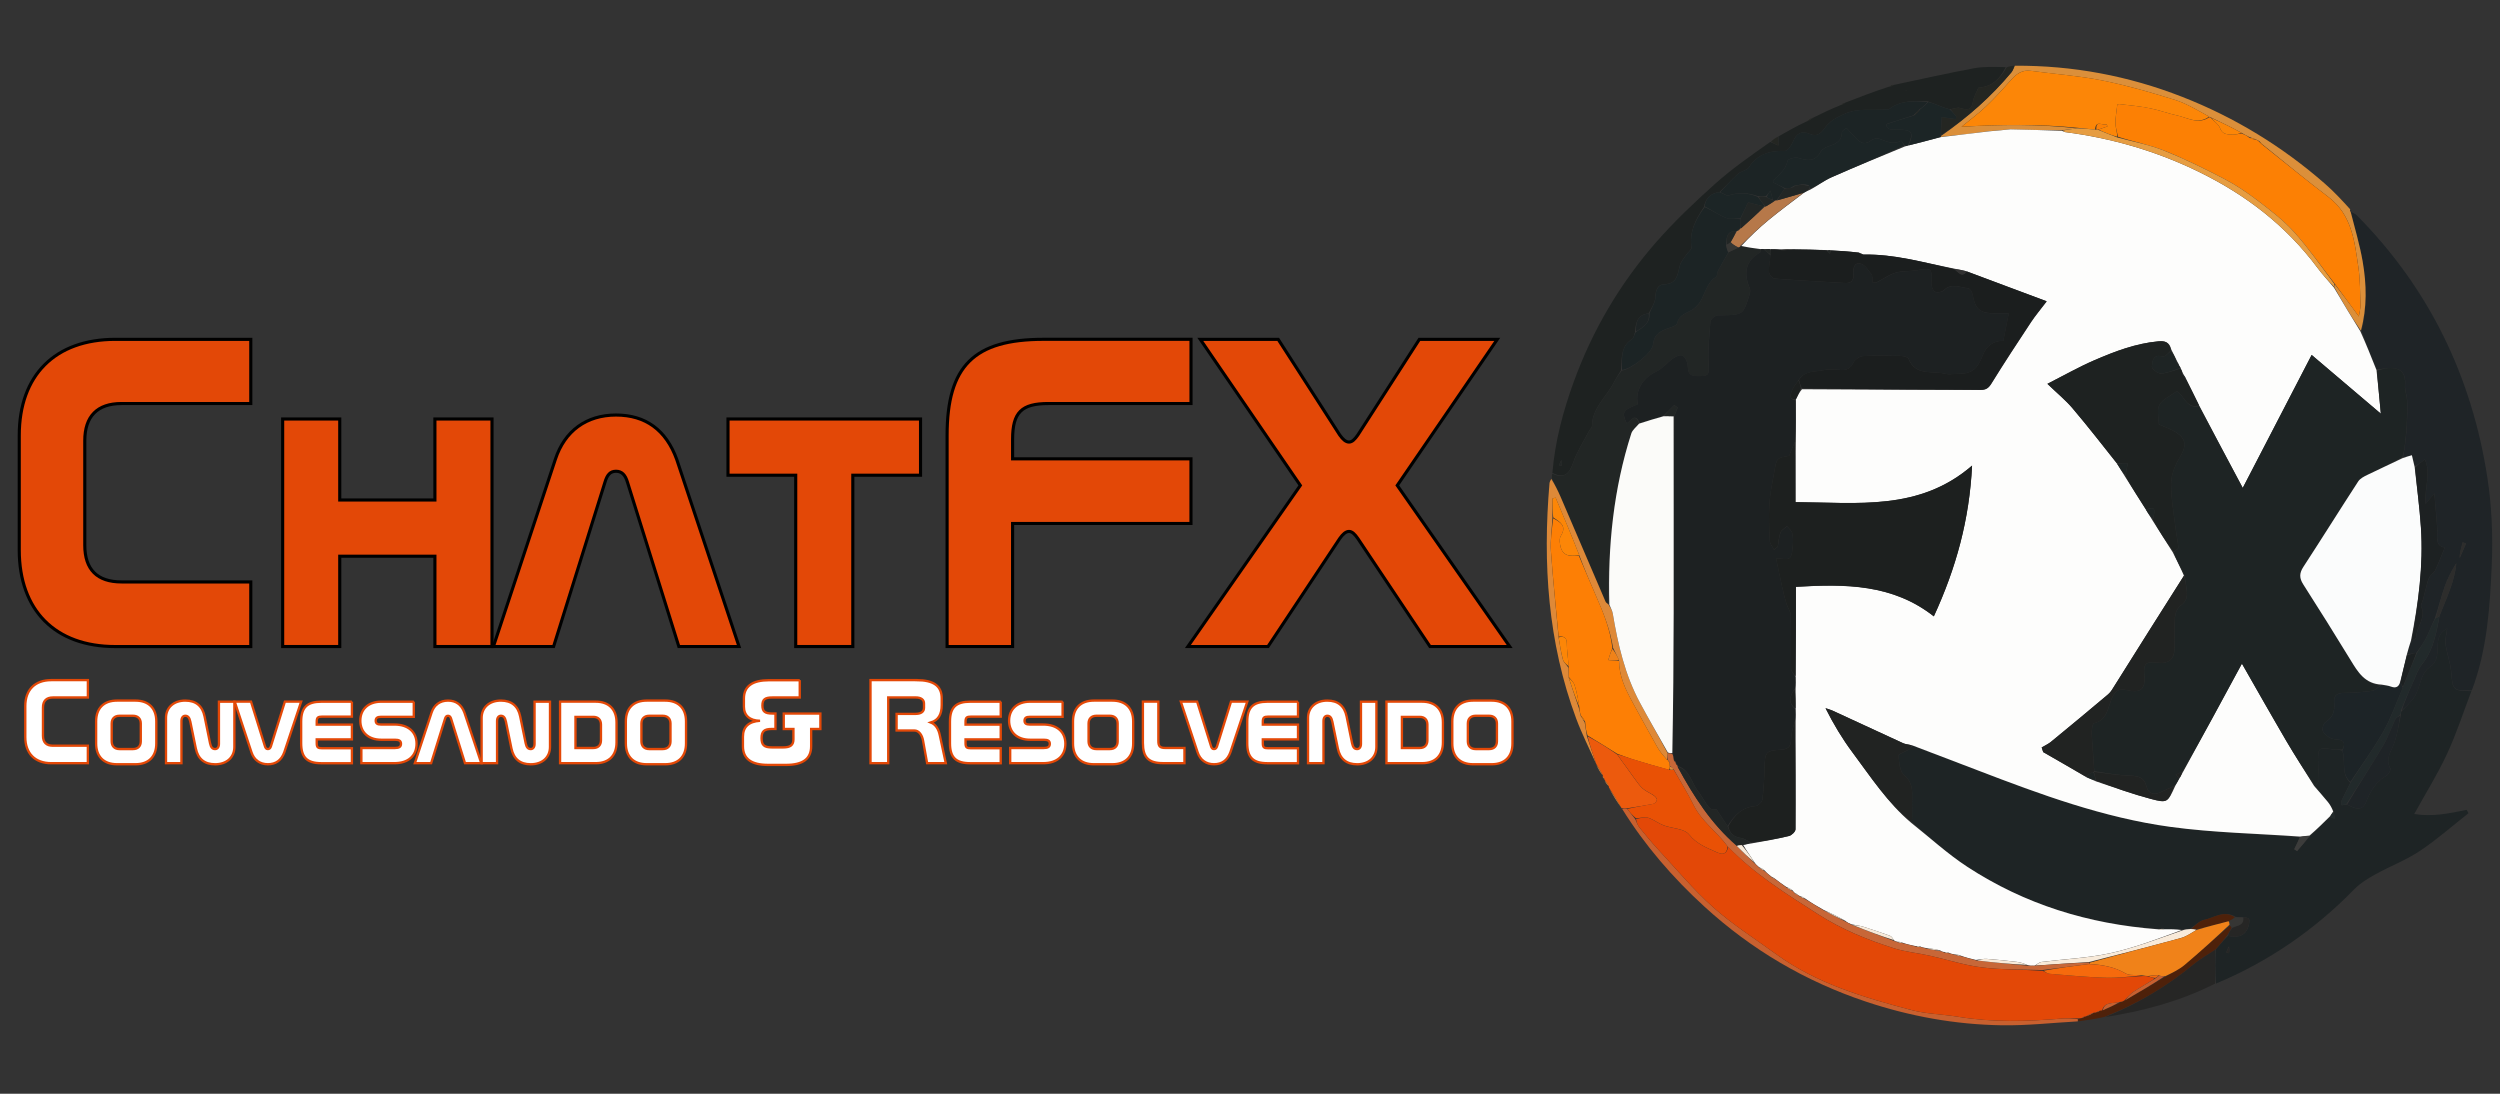 <?xml version="1.0" encoding="utf-8"?>
<!-- Generator: Adobe Illustrator 28.5.0, SVG Export Plug-In . SVG Version: 9.03 Build 54727)  -->
<svg version="1.1" xmlns="http://www.w3.org/2000/svg" xmlns:xlink="http://www.w3.org/1999/xlink" x="0px" y="0px"
	 viewBox="0 0 800 350" enable-background="new 0 0 800 350" xml:space="preserve">
<rect x="0" y="0" width="800" height="350" fill="#333333" stroke="none"/>
<g id="Layer_1">
	<path fill="#1E2425" d="M790.85,221.15c-2.56,6.71-4.77,13.58-7.79,20.08c-3.02,6.5-6.85,12.63-10.5,19.25
		c5.66,0.94,11.21-0.16,16.76-1.34c0.2,0.36,0.4,0.72,0.61,1.08c-5.18,4.07-10.14,8.46-15.6,12.1c-4.44,2.95-9.55,4.89-14.25,7.49
		c-2.39,1.32-4.82,2.81-6.7,4.74c-12.71,13.02-27.38,23.13-44.28,30.2c-0.25-3.76-0.26-7.31-0.07-10.96
		c1.36-1.54,2.53-2.98,3.92-4.32c3.87,0.92,6.15-0.51,6.78-3.99c0.27-1.53-0.04-1.86-2.1-1.93c-0.94,0.01-1.62,0.02-2.37-0.21
		c-3.63-2.19-6.7,0.36-9.93,1.02c-1.55,0.32-2.87,1.8-4.54,2.83c-0.93,0.15-1.61,0.22-2.58,0.21c-2.03-0.06-3.78-0.05-5.71-0.14
		c-0.72-0.05-1.26,0-2.08-0.04c-22.17-1.52-42.53-7.83-60.9-19.85c-6.33-4.14-11.97-9.35-17.71-14.22c0.16-2.89,0-5.62,0.08-8.35
		c0.08-2.67-0.3-4.78-2.59-6.8c-1.38-1.22-1.63-4.04-1.75-6.18c-0.03-0.6,2.22-1.28,3.37-2.01c0.39-0.25,0.62-0.76,1.17-1.15
		c7.07,2.61,13.89,5.21,20.71,7.83c20.09,7.72,40.33,15.19,61.74,18.12c13.69,1.88,27.61,2.12,41.4,3.32
		c-0.62,1.42-1.2,2.61-1.79,3.81c0.3,0.2,0.6,0.4,0.9,0.61c1.37-1.58,2.74-3.17,4.26-4.89c2.21-2.19,4.27-4.23,6.36-6.07
		c0.49,0.32,0.96,0.43,1.42,0.54c-0.1-0.69-0.21-1.37-0.31-2.29c-0.63-1.16-1.19-2.15-1.9-3.02c-1.41-1.73-2.91-3.4-4.14-5.12
		c0.61-0.66,1.28-1.28,1.3-1.93c0.06-1.8-0.24-3.61-0.25-5.42c-0.04-5.04-0.02-5.02,4.85-4.32c0.95,0.14,1.93,0.05,2.89,0.34
		c1.2,3.45-0.55,7.4,2.58,10.31c-0.93,2-1.9,3.73-2.74,5.53c-0.22,0.47-0.04,1.12-0.05,1.69c0.5-0.12,1-0.23,1.72-0.25
		c2.42,1.26,4.8,2.39,6.09-0.82c1.39-3.46,3.11-6.46,6.47-8.38c0.7-0.4,1.56-1.89,1.32-2.31c-1.83-3.25,0.41-5.66,1.32-8.41
		c0.93-2.79,1.37-5.74,2.03-8.84c0-0.5,0-0.79,0.23-1.1c1.39-1.35,2.61-2.64,3.71-4.02c2.45-3.07,1.87-7.76,5.48-10.25
		c1.84-1.27,2.23-3.1,2.31-5.31c0.09-2.36-0.19-5.16,3.07-6.88c-0.23,1.97-0.72,3.54-0.51,5.02c0.42,2.99,1.56,5.9,1.8,8.89
		C784.85,220.84,784.96,221.12,790.85,221.15 M713.14,302.85c-0.24,0.66-0.48,1.31-0.71,1.96c0.28,0.07,0.57,0.13,0.85,0.2
		C713.38,304.32,713.49,303.63,713.14,302.85z"/>
	<path fill="#1F2427" d="M790.98,220.95c-6.02,0.17-6.13-0.11-6.59-5.89c-0.24-2.99-1.38-5.9-1.8-8.89
		c-0.21-1.47,0.28-3.05,0.51-5.02c-3.26,1.72-2.98,4.51-3.07,6.88c-0.08,2.2-0.46,4.04-2.31,5.31c-3.61,2.48-3.03,7.18-5.48,10.25
		c-1.1,1.38-2.32,2.67-3.71,3.77c1.07-3.19,2.34-6.16,3.67-9.11c0.88-1.94,1.55-4.07,2.85-5.68c3.65-4.51,4.55-9.91,5.62-15.53
		c2.16-5.65,4.83-10.89,5.34-16.81c-1.42,2.35-2.73,4.74-3.63,7.27c-1.2,3.41-2.08,6.93-3.28,10.54c-0.99,2.09-1.71,4.1-2.66,5.98
		c-0.85,1.69-1.97,3.25-3.2,4.89c-1.14,0.22-2.05,0.42-3,0.38c0.39-1.59,0.82-2.94,1.5-4.31c0.66-0.34,1.43-0.65,1.43-0.96
		c0-3.35,3.25-6.14,1.66-9.81c-0.26-0.61,0.35-1.59,0.56-2.4c0.32-1.24,0.62-2.49,0.96-3.73c0.3-1.1,0.49-2.27,1.01-3.26
		c0.46-0.89,1.52-1.48,1.95-2.37c1.08-2.25,1.95-4.6,3.04-7.23c-3.33-0.47-2.26-3.63-2.43-6.3c-0.22-3.42-0.57-6.84-0.93-11.02
		c-1.2,1.45-1.79,2.17-2.78,3.37c-0.43-5.15,1.8-9.8-0.25-14.27c-1.24,0.97-2.16,1.69-3.22,2.22c-0.39-1.26-0.64-2.33-0.92-3.54
		c-1.11,0.32-1.98,0.58-2.84,0.55c0.18-1.22,0.41-2.15,0.52-3.1c0.27-2.34,0.56-4.68,0.69-7.03c0.14-2.61,0.21-5.24,0.11-7.85
		c-0.06-1.68-0.81-3.38-0.67-5.02c0.29-3.47-1.07-5.4-4.55-5.46c-1.47-0.03-2.94,0.39-4.55,0.42c-1.76-4.15-3.37-8.11-4.82-12.25
		c1.82-7.53,1.63-14.94,0.37-22.26c-0.92-5.34-2.51-10.57-3.79-15.86c0.61,0.34,1.35,0.55,1.83,1.02
		c23.22,23.42,36.89,51.69,41.86,84.11c1.39,9.07,1.76,18.43,1.39,27.61C796.78,194.13,795.94,207.78,790.98,220.95 M787.14,178.57
		c0.67-1.55,1.33-3.1,2-4.65c-0.37-0.13-0.75-0.26-1.12-0.39C787.59,175.24,787.16,176.95,787.14,178.57z"/>
	<path fill="#1E2221" d="M590.46,32.86c4.55-1.77,9.11-3.54,14.03-5.12c0.76-0.07,1.15-0.32,1.55-0.57
		c8.55-1.8,17.07-3.73,25.66-5.33c3.24-0.6,6.63-0.42,10.13-0.35c-1.81,3.82-4.56,6.33-8.74,6.57c-0.65,1.59-1.53,2.98-1.75,4.46
		c-0.43,2.93-1.95,2.69-4.11,2.03c-0.9-0.27-2.05,0.26-3.34,0.43c-1.09-0.31-1.93-0.59-2.76-0.92c-1.37-0.54-2.73-1.11-4.35-1.64
		c-4.48-0.18-8.69-0.27-12.31,2.54c-0.14,0.11-0.42,0-0.64,0.02c-4.57,0.49-9.1-0.6-13.8,1.56c-2.53,1.16-4.49,2.19-6.04,4.36
		c-1.17,1.63-2.49,3.01-4.82,1.98c-2.76-1.21-4.37-0.11-5.47,2.57c-0.47,1.15-1.7,2.88-2.54,2.85c-4.81-0.14-8.74,1-11.54,5.27
		c-0.67,1.01-2.5,1.18-3.49,2.08c-2.01,1.82-3.8,3.88-5.92,5.84c-2.9,0.38-4.41,1.93-4.95,4.75c-2.71,4.03-4.73,8-3.99,12.92
		c0.1,0.65-1.05,1.46-1.56,2.23c-0.77,1.16-1.83,2.27-2.16,3.56c-0.74,2.9-0.83,5.89-5.1,6.03c-1.9,0.06-2.67,1.85-2.73,4.06
		c-0.05,1.76-1.22,3.48-2.14,5.23c-3.68,0.49-4.16,3.03-4.37,6.03c-0.36,0.9-0.44,1.91-0.94,2.22c-3.85,2.38-3.17,6.28-3.59,10.05
		c-0.8,1.38-1.58,2.51-2.19,3.73c-2.34,4.63-6.94,8.11-7.04,13.9c-0.01,0.65-0.74,1.26-1.08,1.92c-1.7,3.31-3.8,6.48-4.97,9.97
		c-1.28,3.82-3.13,5.07-6.63,3.24c0.82-10.03,3.38-19.63,6.8-29.07c6.02-16.6,14.85-31.57,26.43-44.8
		c5.83-6.66,12.32-12.8,18.92-18.71c5.42-4.85,11.44-9.01,17.55-13.32c1.01,0.44,1.68,0.72,2.61,1.12c0-1.28,0-2.08,0-2.88
		c2.88-1.64,5.76-3.29,8.97-4.78c0.94-0.31,1.54-0.76,2.14-1.22c2.82-1.39,5.65-2.78,8.81-4.03
		C589.71,33.48,590.08,33.17,590.46,32.86 M499.62,147.18c-0.25,0.57-0.5,1.14-0.75,1.71c0.27,0.06,0.54,0.12,0.81,0.19
		C499.75,148.54,499.82,148.02,499.62,147.18 M610.16,28.86c-0.13-0.03-0.27-0.07-0.41-0.1C609.84,28.84,609.93,28.93,610.16,28.86
		 M578.58,40.42C578.58,40.42,578.62,40.49,578.58,40.42z"/>
	<path fill="#222625" d="M496.68,151.55c3.59,1.62,5.44,0.38,6.72-3.45c1.17-3.49,3.27-6.67,4.97-9.97
		c0.34-0.66,1.07-1.28,1.08-1.92c0.1-5.79,4.7-9.27,7.04-13.9c0.62-1.22,1.39-2.36,2.45-3.73c2.94-0.35,9.76-5.62,10.03-8.33
		c0.36-3.61,2.75-4.48,5.47-5.41c0.83-0.28,2.11-0.77,2.24-1.36c0.52-2.41,2.33-3.05,4.19-3.98c1.26-0.64,2.45-1.76,3.19-2.97
		c1.63-2.67,2.12-6.03,5.05-7.93c0.48-0.31,0.37-1.42,0.71-2.07c1.02-1.92,2.14-3.79,3.36-5.84c1.14-0.57,2.14-0.97,3.3-1.46
		c0.26-0.17,0.35-0.26,0.72-0.33c2.25,0.27,4.22,0.52,6.18,1.02c-0.05,0.45-0.02,0.78-0.14,0.85c-4.74,2.75-5.37,6.65-3.35,11.41
		c0.26,0.61,0.15,1.5-0.06,2.17c-2.02,6.41-2.04,6.4-8.79,6.58c-0.75,0.02-1.6-0.05-2.2,0.28c-0.66,0.37-1.48,1.13-1.53,1.77
		c-0.33,4.38-0.79,8.78-0.58,13.15c0.19,4.06,0.2,4.27-3.85,4.23c-2.76-0.03-2.65-1.66-2.85-3.62c-0.11-1.07-0.85-2.46-1.73-2.96
		c-0.63-0.35-2.11,0.34-2.95,0.94c-1.85,1.3-3.34,3.25-5.32,4.18c-4.35,2.03-6.88,6.09-5.92,10.48c-4.9,1.94-5.21,2.48-3.56,6.14
		c1.35-0.89,2.69-3.57,3.97,0.06c-0.96,1.14-2.13,2.01-2.49,3.14c-5.69,17.74-7.54,35.99-7.36,54.53c-0.45-0.23-0.76-0.42-0.87-0.69
		c-4.79-11.15-9.55-22.3-14.35-33.45c-0.88-2.04-1.88-4.02-2.83-6.04C496.6,152.63,496.6,152.19,496.68,151.55z"/>
	<path fill="#DB8F3A" d="M752.22,67.84c1.32,5.25,2.91,10.48,3.83,15.83c1.26,7.33,1.45,14.74-0.57,22.16
		c-3.11-4.54-5.85-9.16-8.55-14.02c0.07-0.41,0.1-0.57,0.34-0.66c2.5,3.2,4.78,6.33,7.56,10.12c0.26-1.66,0.56-2.64,0.53-3.6
		c-0.15-4.07-0.09-8.17-0.68-12.18c-1.22-8.29-2.07-16.76-9.61-22.47c-7.02-5.32-13.83-10.93-20.8-16.58
		c-0.46-0.49-0.83-0.81-1.32-1.29c-0.47-0.27-0.83-0.38-1.32-0.65c-0.69-0.27-1.25-0.38-1.9-0.67c-0.87-0.5-1.64-0.82-2.47-1.35
		c-3.28-1.79-6.51-3.36-9.87-4.94c-0.14-0.01-0.42,0-0.47-0.23c-3.64-1.95-7.09-4.13-10.85-5.31c-7.71-2.41-15.5-4.68-23.41-6.26
		c-7.5-1.51-15.2-2.03-22.8-3.07c-2.83-0.39-4.62,1-6.35,2.94c-2.59,2.9-5.2,5.8-8.02,8.47c-2.45,2.33-5.2,4.34-7.82,6.5
		c12.52-0.76,24.85-0.9,36.97,0.5c-1.7,0.29-3.2,0.42-4.97,0.62c-5.61-0.04-10.95-0.16-16.57-0.28c-2.39,0.17-4.51,0.33-6.88,0.61
		c-5.2,0.69-10.15,1.28-15.15,1.77c-0.05-0.09-0.07-0.29,0.15-0.34c8.44-5.88,15.92-12.53,22.4-20.27c0.51-0.61,0.78-1.44,1.16-2.16
		c18.48-0.11,36.34,3.24,53.52,9.96c16.84,6.58,32.09,15.91,45.7,27.82c2.82,2.46,5.39,5.21,8.03,8.14c0.04,0.54,0.12,0.77,0.2,0.99
		C752.24,67.93,752.19,67.87,752.22,67.84z"/>
	<path fill="#DE8938" d="M496.41,153.24c1.14,1.84,2.14,3.82,3.02,5.86c4.8,11.14,9.56,22.3,14.35,33.45
		c0.12,0.27,0.42,0.45,0.97,0.92c0.67,1.1,1.17,1.94,1.32,2.83c1.65,9.89,3.9,19.6,8.68,28.52c2.88,5.38,5.95,10.65,8.92,16.27
		c-0.03,0.87-0.04,1.45-0.27,2c-1.15-1.31-2.21-2.5-2.98-3.86c-2.71-4.78-5.33-9.61-7.97-14.42c-2.29-4.17-4.37-8.41-4.37-13.56
		c-0.62-1.38-1.25-2.52-1.89-3.92c-0.95-5.88-3.05-11.12-5.33-16.3c-1.93-4.37-3.76-8.78-5.48-13.31
		c-2.43-6.25-5.01-12.37-7.59-18.48c-0.34,0.1-0.68,0.2-1.01,0.29c0,2.01,0,4.02-0.01,6.33c-0.19,3.71-0.72,7.15-0.48,10.53
		c0.64,9.12,1.62,18.21,2.46,27.58c0.44,2.56,0.76,4.89,1.39,7.14c0.25,0.88,1.17,1.58,1.79,2.62c0.02,1.15,0.05,2.03,0.07,3.17
		c1.07,3.31,2.14,6.37,3.22,9.65c0.22,0.94,0.42,1.65,0.62,2.59c0.42,0.73,0.83,1.24,1.25,2c0.24,1.56,0.47,2.86,0.71,4.41
		c1.01,3.16,2.01,6.07,3.02,8.99c-2.16-4.86-4.59-9.62-6.44-14.59c-9.06-24.38-10.75-49.63-8.54-75.31
		C495.88,154.23,496.09,153.83,496.41,153.24z"/>
	<path fill="#C8602F" d="M664.9,326.84c-8.13,0.45-16.27,1.38-24.39,1.25c-14.83-0.24-29.33-2.86-43.42-7.57
		c-19.36-6.48-36.57-16.6-51.65-30.38c-10.13-9.26-19.05-19.55-26.35-31.29c0.67-0.21,1.13-0.2,1.63,0.03
		c0.87,1.15,1.71,2.08,2.57,3.26c0.45,1.06,0.79,1.97,1.36,2.69c1.87,2.31,3.76,4.63,5.78,6.8c5.86,6.32,11.39,13.01,17.8,18.71
		c6.2,5.52,13.31,10.01,20.04,14.92c13.02,9.48,28.16,13.93,43.42,17.96c4.82,1.27,9.96,1.33,14.91,2.15
		c11,1.82,22.02,1.51,33.06,0.58c1.73-0.15,3.48-0.05,5.25,0.17C664.92,326.52,664.91,326.68,664.9,326.84z"/>
	<path fill="#262625" d="M708.82,303.89c0.01,3.55,0.01,7.09,0.02,10.86c-11.12,5.64-22.94,8.8-35.25,10.73
		c10.32-4.19,19.81-9.84,28.46-17C704.14,306.75,706.56,305.41,708.82,303.89z"/>
	<path fill="#EC5A0D" d="M520.68,258.66c-0.47-0.01-0.93-0.03-1.63-0.03c-0.23,0-0.25,0.03-0.25-0.21
		c-1.28-2.25-2.56-4.26-3.84-6.27c0,0-0.16-0.15-0.14-0.49c-0.42-0.9-0.86-1.47-1.31-2.03c0,0-0.14-0.13-0.12-0.42
		c-0.18-0.46-0.37-0.63-0.57-0.79c0,0,0.14-0.07,0.12-0.27c-0.71-1.33-1.4-2.46-2.09-3.59c0,0-0.01-0.02-0.02-0.01
		c-1.01-2.91-2.02-5.82-2.8-8.93c3.3,1.73,6.37,3.66,9.47,5.82c1.04,1.56,2.06,2.88,3.05,4.23c0.85,1.16,1.64,2.36,2.51,3.51
		c0.83,1.1,1.6,2.3,2.63,3.2c1.03,0.89,2.39,1.41,3.52,2.2c0.46,0.32,1.04,0.95,1,1.39c-0.05,0.47-0.69,1.18-1.17,1.28
		C526.27,257.78,523.47,258.19,520.68,258.66z"/>
	<path fill="#4E210A" d="M709.02,303.79c-2.46,1.62-4.87,2.96-6.96,4.69c-8.64,7.15-18.14,12.8-28.72,16.95
		c-2.66,0.6-5.26,0.99-8.15,1.39c-0.28-0.15-0.26-0.31-0.06-0.7c0.47-0.27,0.75-0.31,1.19-0.36c0.36-0.1,0.51-0.25,0.75-0.44
		c0.15,0.01,0.43-0.09,0.64-0.1c0.98-0.4,1.74-0.79,2.63-1.17c0.13,0.01,0.37-0.08,0.57-0.09c0.54-0.19,0.88-0.37,1.36-0.56
		c0.14,0,0.4-0.1,0.63-0.12c2-0.85,3.77-1.68,5.74-2.53c0.52-0.22,0.83-0.43,1.38-0.66c4.46-2.56,8.69-5.09,13.13-7.66
		c2.12-1.23,4.19-2.22,5.89-3.66c4.89-4.12,9.63-8.41,14.57-12.57c0.28,0.22,0.39,0.38,0.43,0.78c-0.47,0.93-0.9,1.65-1.33,2.37
		C711.54,300.81,710.38,302.25,709.02,303.79z"/>
	<path fill="#242622" d="M644.56,21c-0.16,0.74-0.43,1.56-0.94,2.18c-6.48,7.74-13.96,14.39-22.43,20.03
		c-0.1-2.13,0.04-4.06,0.16-5.76c1.54,0.24,3.02,0.46,4.5,0.69c0.05-0.28,0.1-0.57,0.15-0.85c-0.62-0.77-1.25-1.54-1.87-2.31
		c1.04-0.17,2.18-0.71,3.09-0.43c2.16,0.65,3.68,0.9,4.11-2.03c0.22-1.48,1.1-2.87,1.75-4.46c4.18-0.24,6.93-2.75,9.04-6.51
		C642.95,21.23,643.65,21.11,644.56,21z"/>
	<path fill="#DE8938" d="M514.95,252.38c1.29,1.77,2.57,3.78,3.83,6.03C517.5,256.64,516.22,254.62,514.95,252.38z"/>
	<path fill="#242622" d="M568.87,43.72c0.21,0.76,0.21,1.56,0.21,2.84c-0.94-0.4-1.6-0.68-2.39-1.16
		C567.26,44.73,567.96,44.25,568.87,43.72z"/>
	<path fill="#DE8938" d="M510.84,244.78c0.7,0.9,1.4,2.03,2.04,3.4C512.16,247.28,511.49,246.14,510.84,244.78z"/>
	<path fill="#242622" d="M579.99,37.68c-0.41,0.46-1.01,0.91-1.72,1.19C578.72,38.35,579.26,38.01,579.99,37.68z"/>
	<path fill="#DE8938" d="M513.51,249.84c0.45,0.34,0.89,0.91,1.29,1.7C514.34,251.2,513.92,250.63,513.51,249.84z"/>
	<path fill="#242622" d="M590.27,32.86c-0.19,0.31-0.56,0.62-1.04,0.74C589.45,33.23,589.76,33.05,590.27,32.86z"/>
	<path fill="#242622" d="M605.89,27.12c-0.25,0.3-0.64,0.55-1.15,0.59C605,27.36,605.37,27.22,605.89,27.12z"/>
	<path fill="#DE8938" d="M512.83,248.59c0.19-0.03,0.39,0.14,0.56,0.5C513.18,249.13,513.01,248.96,512.83,248.59z"/>
	<path fill="#1F2427" d="M752.39,67.7c-0.23,0.01-0.31-0.22-0.29-0.56C752.32,67.16,752.43,67.31,752.39,67.7z"/>
	<path fill="#FDFDFC" d="M621.12,43.87c4.95-0.58,9.9-1.17,15.38-1.84c2.65-0.27,4.76-0.45,6.87-0.64
		c5.34,0.12,10.68,0.24,16.46,0.48c0.63,0.22,0.81,0.38,1.01,0.4c15.05,1.95,29.39,6.13,43.06,12.85
		c14.92,7.33,27.68,17.16,37.65,30.53c1.66,2.22,3.55,4.27,5.33,6.4c2.74,4.62,5.48,9.23,8.43,13.96c1.82,4.06,3.43,8.02,5.17,12.43
		c0.53,4.73,0.93,9.01,1.4,13.95c-7.84-6.66-14.84-12.6-22.14-18.8c-7.46,14.4-14.57,28.12-22.05,42.56
		c-4.9-9.2-9.42-17.69-13.97-26.41c-1.4-2.9-2.77-5.58-4.16-8.47c-0.35-0.69-0.69-1.16-1.03-1.82c-0.25-0.65-0.5-1.1-0.76-1.72
		c-0.15-0.33-0.3-0.49-0.46-0.85c-0.23-0.51-0.44-0.83-0.68-1.37c-0.61-1.3-1.2-2.37-1.82-3.67c-0.62-2.4-1.99-2.82-4.17-2.62
		c-7.25,0.67-13.94,3.23-20.5,6.07c-4.94,2.14-9.64,4.82-14.97,7.53c3.16,3.04,5.85,5.23,8.06,7.84
		c4.86,5.74,9.49,11.69,14.26,17.77c0.82,1.37,1.59,2.52,2.41,3.9c2.32,3.72,4.58,7.2,6.83,10.82c0.66,1.12,1.33,2.09,2.02,3.29
		c2.19,3.52,4.35,6.81,6.55,10.32c1.27,2.6,2.51,4.97,3.56,7.46c-7.51,11.78-14.82,23.45-22.15,35.1c-0.63,1-1.23,2.1-2.1,2.84
		c-6.06,5.12-12.17,10.18-18.3,15.21c-0.89,0.73-1.98,1.21-2.98,1.8c0.16,0.5,0.32,0.99,0.49,1.49c4.53,2.6,9.05,5.2,13.72,7.97
		c1.11,0.53,2.08,0.9,3.2,1.42c5.94,1.99,11.66,4.04,17.52,5.59c5.32,1.41,5.39,1.16,7.85-4.22c0.53-0.89,0.88-1.65,1.41-2.52
		c0.43-0.7,0.69-1.3,1.13-2.03c6.23-11.34,12.29-22.54,18.76-34.52c5.05,8.83,9.53,16.79,14.15,24.66c2.88,4.9,5.97,9.67,8.96,14.5
		c1.46,1.69,2.96,3.36,4.37,5.09c0.71,0.87,1.28,1.86,1.73,3.08c-0.44,0.68-0.71,1.08-0.97,1.48c-2.06,2.04-4.12,4.09-6.6,6.22
		c-1.31,0.16-2.2,0.24-3.08,0.32c-13.82-0.98-27.73-1.23-41.43-3.1c-21.41-2.93-41.65-10.4-61.74-18.12
		c-6.82-2.62-13.65-5.22-20.91-7.98c-1.26-0.32-2.16-0.33-2.91-0.68c-7.57-3.46-15.12-6.99-22.68-10.47
		c-0.68-0.31-1.42-0.49-2.14-0.73c2.56,5.09,5.37,9.78,8.63,14.15c5.85,7.84,11.2,16.13,18.79,22.53
		c5.96,4.72,11.6,9.92,17.93,14.06c18.37,12.01,38.73,18.33,60.98,20.01c0.97,0.17,1.57,0.08,2.17-0.01
		c1.75-0.01,3.5-0.03,5.48,0.26c-7.42,2.71-14.95,5.64-22.75,7.37c-7.24,1.6-14.78,1.89-22.17,2.84c-0.69,0.09-1.31,0.75-2.21,1.2
		c-0.93,0.03-1.61,0-2.35-0.28c-1.15-0.49-2.23-0.83-3.33-0.96c-3.17-0.37-6.35-0.72-9.54-0.95c-1.07-0.08-2.17,0.21-3.51,0.34
		c-1.8-0.41-3.35-0.82-5.04-1.44c-0.59-0.25-1.05-0.29-1.74-0.32c-0.81-0.13-1.39-0.27-2.01-0.6c-0.46-0.19-0.88-0.2-1.53-0.2
		c-0.49-0.08-0.76-0.18-1.08-0.49c-1.54-0.41-3.03-0.61-4.76-0.8c-0.71-0.1-1.18-0.21-1.68-0.49c-0.46-0.16-0.89-0.14-1.57-0.12
		c-1.58-0.31-2.9-0.63-4.24-1.12c-0.45-0.2-0.88-0.23-1.51-0.25c-0.49-0.08-0.76-0.17-1.05-0.5c-0.44-0.64-0.79-1.23-1.29-1.41
		c-2.79-1.01-5.6-1.97-8.43-2.86c-1.19-0.37-2.45-0.53-3.87-0.79c-0.79-0.3-1.37-0.61-1.98-1.14c-2.28-1.31-4.54-2.4-7.01-3.52
		c-2.1-1.17-3.99-2.3-5.91-3.66c-0.58-0.42-1.11-0.61-1.82-0.83c-0.37-0.17-0.56-0.31-0.8-0.55c-0.17-0.23-0.31-0.3-0.63-0.36
		c-0.31-0.21-0.46-0.38-0.63-0.77c-0.65-0.52-1.28-0.8-2.11-1.16c-1.36-0.9-2.51-1.74-3.73-2.72c-0.28-0.24-0.47-0.32-0.87-0.46
		c-0.91-0.66-1.62-1.26-2.34-2.11c-0.53-0.48-1.05-0.72-1.74-1c-0.61-0.48-1.05-0.9-1.48-1.56c-1.27-1.97-2.54-3.72-3.59-5.53
		c0.95-0.23,1.68-0.39,2.69-0.53c4.18-0.75,8.11-1.42,11.97-2.36c0.84-0.21,2.06-1.39,2.07-2.13c0.08-11.51-0.01-23.02,0.04-34.8
		c0.03-1.38-0.03-2.49-0.01-3.83c0.03-2.23-0.03-4.24,0-6.51c0.03-1.38-0.03-2.49,0.01-3.89c0.09-9.73,0.09-19.16,0.09-28.57
		c15.84-0.96,31.01-0.88,44.13,9.45c7.16-15.57,11.38-30.95,12.24-48.24c-16.89,14.61-36.67,11.79-56.51,11.69
		c0-6.6,0-12.82,0.1-19.33c0.04-4.61-0.02-8.94,0.02-13.54c0.62-1.3,1.14-2.33,1.96-3.27c19.24,0.13,38.19,0.15,57.14,0.24
		c1.7,0.01,2.55-0.52,3.48-2.02c4.1-6.65,8.4-13.18,12.7-19.69c1.37-2.07,2.99-3.98,5.01-6.64c-8.99-3.36-17.26-6.44-25.7-9.64
		c-1.39-0.35-2.61-0.6-4.1-0.88c-9.7-1.91-19.01-4.64-28.91-4.48c-0.5-0.23-0.86-0.35-1.45-0.66c-3.08-0.32-5.93-0.45-8.96-0.68
		c-0.48-0.06-0.76-0.02-1.29-0.09c-3.75-0.12-7.26-0.13-11.04-0.24c-1.4-0.03-2.53,0.02-3.93,0.01c-1.15-0.03-2.04,0.01-3.16-0.05
		c-0.73-0.06-1.23-0.02-1.93-0.06c-0.5-0.04-0.79,0-1.08,0.03c-1.97-0.25-3.94-0.51-6.19-1.01c2.67-2.9,5.55-5.66,8.61-8.19
		c3.66-3.02,7.49-5.85,11.42-8.82c0.72-0.38,1.25-0.7,2.03-1c2.42-1.31,4.48-2.92,6.79-3.94c7.71-3.41,15.51-6.61,23.5-9.89
		c0.48-0.11,0.75-0.23,1.26-0.33C614.41,45.62,617.77,44.75,621.12,43.87z"/>
	<path fill="#1E2424" d="M699.06,184.12c-1.24-2.38-2.48-4.75-3.51-7.35c0.67-0.69,1.56-1.18,1.52-1.6c-0.2-2.25-0.7-4.47-0.97-6.72
		c-0.55-4.65-1.45-9.32-1.34-13.96c0.06-2.79,1.32-5.81,2.82-8.24c2.13-3.45,2.06-5.89-1.46-8.03c-1.61-0.98-3.44-1.59-5.3-2.43
		c0-2.08-0.74-4.64,0.19-6.24c1.1-1.89,3.64-2.93,5.58-4.37c2.44,1.45,3.02,5.76,7.13,4.79c4.52,8.49,9.05,16.98,13.95,26.17
		c7.48-14.44,14.59-28.15,22.05-42.56c7.31,6.2,14.3,12.14,22.14,18.8c-0.47-4.94-0.87-9.22-1.25-13.76
		c1.49-0.48,2.97-0.89,4.43-0.87c3.48,0.06,4.84,2,4.55,5.46c-0.14,1.64,0.61,3.34,0.67,5.02c0.1,2.61,0.03,5.24-0.11,7.85
		c-0.13,2.35-0.42,4.69-0.69,7.03c-0.11,0.95-0.34,1.88-0.69,3.23c-3.86,2.13-7.58,3.82-11.24,5.61c-1.07,0.52-2.31,1.15-2.92,2.09
		c-5.91,9.09-11.65,18.3-17.57,27.38c-1.31,2.01-1.28,3.58-0.03,5.54c5.14,8.06,10.23,16.14,15.2,24.31
		c2.32,3.81,4.54,7.53,9.54,8.03c-0.98,0.76-1.8,1.64-2.73,1.76c-2.95,0.39-5.94,0.67-8.92,0.67c-2.38,0-3.37,0.87-3.16,3.23
		c0.22,2.51-0.41,4.58-2.73,6.08c-0.67,0.43-1.18,1.92-0.96,2.71c0.25,0.9,1.3,1.7,2.18,2.26c0.68,0.44,1.62,0.56,2.46,0.62
		c2.4,0.19,2.66,1.38,1.66,3.26c-0.96-0.02-1.94,0.07-2.89-0.07c-4.87-0.69-4.89-0.71-4.85,4.32c0.01,1.81,0.31,3.62,0.25,5.42
		c-0.02,0.64-0.69,1.27-1.3,1.93c-3.23-4.8-6.32-9.58-9.19-14.48c-4.62-7.88-9.1-15.84-14.15-24.66
		c-6.47,11.97-12.52,23.18-18.99,34.52c-1.02,0.45-1.62,0.76-2.22,1.07c0.39,0.35,0.77,0.7,1.16,1.05
		c-0.36,0.76-0.72,1.52-1.48,2.43c-1.85,0.82-3.28,1.53-4.73,2.17c-2.11,0.94-3.75,0.2-4.27-1.9c-0.73-2.95-2.56-3.39-5.22-3.48
		c-3.88-0.14-7.74-0.79-11.51-1.45c-0.21-4.1-0.6-7.96-0.79-11.83c-0.06-1.2,0.19-3.37,0.68-3.49c4.39-1.03,4.42-5.08,5.78-8.07
		c1.03-2.25,2.16-3.16,4.67-2.56c4.57,1.09,6.12-0.3,5.69-4.79c-0.34-3.63,0.51-4.45,4.14-3.99c3.7,0.47,5.47-1,5.55-4.76
		c0.07-3.22-0.15-6.47,0.1-9.67c0.1-1.33,0.75-3.09,1.76-3.77c1.96-1.33,2.26-2.97,2.03-4.98
		C699.58,187.28,699.3,185.7,699.06,184.12z"/>
	<path fill="#1D2427" d="M749.55,240.17c1-2.15,0.74-3.34-1.66-3.53c-0.84-0.07-1.78-0.19-2.46-0.62c-0.88-0.57-1.93-1.36-2.18-2.26
		c-0.22-0.78,0.29-2.28,0.96-2.71c2.33-1.49,2.96-3.56,2.73-6.08c-0.21-2.36,0.79-3.23,3.16-3.23c2.98,0,5.97-0.28,8.92-0.67
		c0.93-0.12,1.75-1,2.99-1.78c1.28-0.03,2.23,0.08,3.1,0.41c1.66,0.63,2.53-0.02,3.01-1.35c0.31,0.66,0.56,1.08,0.78,1.74
		c-2.11,4.91-3.84,9.78-6.35,14.21c-3.13,5.5-6.92,10.64-10.43,15.93C749,247.58,750.76,243.62,749.55,240.17z"/>
	<path fill="#212322" d="M611.81,263.15c-7.81-6.25-13.16-14.54-19.01-22.38c-3.25-4.36-6.07-9.05-8.63-14.15
		c0.71,0.24,1.46,0.42,2.14,0.73c7.56,3.49,15.11,7.01,22.68,10.47c0.75,0.34,1.65,0.36,2.67,0.68c-0.11,0.54-0.34,1.05-0.73,1.3
		c-1.15,0.73-3.41,1.41-3.37,2.01c0.12,2.14,0.36,4.96,1.75,6.18c2.3,2.03,2.67,4.13,2.59,6.8
		C611.81,257.53,611.98,260.27,611.81,263.15z"/>
	<path fill="#222A2B" d="M752.13,250.49c3.51-5.54,7.3-10.67,10.43-16.18c2.52-4.42,4.25-9.29,6.38-14.44
		c1.55-3.98,3.04-7.49,4.53-11c1-1.62,2.11-3.18,2.97-4.87c0.95-1.88,1.67-3.89,2.83-6.05c0.66-0.38,0.98-0.55,1.3-0.72
		c-0.98,5.41-1.89,10.81-5.53,15.32c-1.3,1.61-1.97,3.75-2.85,5.68c-1.34,2.94-2.6,5.92-3.9,9.13c0,0.54,0,0.82-0.24,1.36
		c-0.69,0.65-1.33,0.97-1.57,1.48c-1.36,2.84-2.36,5.88-3.97,8.56c-3.75,6.28-7.77,12.4-11.68,18.59c-0.5,0.12-1,0.23-1.5,0.35
		c0-0.57-0.17-1.22,0.05-1.69C750.23,254.22,751.21,252.49,752.13,250.49z"/>
	<path fill="#1F2427" d="M751.06,257.45c3.69-6.28,7.71-12.4,11.46-18.68c1.6-2.69,2.61-5.72,3.97-8.56
		c0.24-0.51,0.88-0.83,1.57-1.26c-0.42,2.85-0.87,5.8-1.8,8.6c-0.91,2.75-3.16,5.16-1.32,8.41c0.23,0.42-0.63,1.91-1.32,2.31
		c-3.36,1.92-5.08,4.92-6.47,8.38C755.86,259.84,753.47,258.71,751.06,257.45z"/>
	<path fill="#F8EAD9" d="M651.27,308.98c0.65-0.39,1.27-1.05,1.96-1.14c7.4-0.95,14.93-1.23,22.17-2.84
		c7.8-1.73,15.34-4.66,23.04-7.3c0.73-0.29,1.41-0.36,2.58-0.42c0.98,0.04,1.47,0.07,1.86,0.29c-1.71,1.01-3.24,2.11-4.95,2.58
		c-9.71,2.66-19.47,5.18-29.48,7.71C662.55,308.21,656.91,308.59,651.27,308.98z"/>
	<path fill="#4E210A" d="M702.98,297.37c-0.5-0.02-0.99-0.05-1.72-0.17c1.19-1.05,2.51-2.53,4.06-2.85c3.23-0.66,6.3-3.21,9.81-0.87
		c-0.62,0.66-1.18,0.94-1.99,1.3C709.59,295.71,706.28,296.54,702.98,297.37z"/>
	<path fill="#262625" d="M712.93,299.47c0.21-0.82,0.64-1.54,1.34-2.51c1.78-0.88,3.92-0.87,3.6-3.42c1.8,0.07,2.12,0.41,1.84,1.94
		C719.09,298.97,716.8,300.39,712.93,299.47z"/>
	<path fill="#3C3C3B" d="M735.94,267.94c0.92-0.3,1.81-0.38,2.96-0.39c-1.11,1.64-2.47,3.23-3.84,4.81c-0.3-0.2-0.6-0.4-0.9-0.61
		C734.74,270.55,735.33,269.35,735.94,267.94z"/>
	<path fill="#363634" d="M717.62,293.55c0.57,2.55-1.56,2.54-3.3,3.21c-0.31-0.15-0.42-0.32-0.74-0.77
		c-0.18-0.64-0.18-0.96-0.18-1.28c0.56-0.27,1.13-0.55,1.81-0.97C715.99,293.57,716.68,293.56,717.62,293.55z"/>
	<path fill="#262625" d="M713.37,302.89c0.12,0.73,0.02,1.43-0.08,2.12c-0.28-0.07-0.57-0.13-0.85-0.2
		C712.67,304.16,712.9,303.51,713.37,302.89z"/>
	<path fill="#222A2B" d="M745.68,261.39c0.23-0.61,0.5-1,0.94-1.46c0.28,0.63,0.38,1.32,0.48,2
		C746.64,261.82,746.18,261.71,745.68,261.39z"/>
	<path fill="#F8EAD9" d="M692.5,297.26c-0.43,0.2-1.03,0.29-1.72,0.22C691.24,297.26,691.78,297.21,692.5,297.26z"/>
	<path fill="#FBFCFC" d="M768.08,218.12c-0.41,1.58-1.28,2.22-2.94,1.6c-0.87-0.33-1.82-0.44-3-0.64c-5.37-0.26-7.59-3.98-9.91-7.79
		c-4.97-8.16-10.06-16.25-15.2-24.31c-1.25-1.97-1.28-3.53,0.03-5.54c5.92-9.09,11.66-18.29,17.57-27.38
		c0.61-0.94,1.85-1.57,2.92-2.09c3.66-1.79,7.37-3.48,11.23-5.34c1.04-0.38,1.91-0.64,3.02-0.96c0.28,1.21,0.54,2.27,0.89,3.81
		c0.75,6.74,1.58,13,2.01,19.29c0.82,12.23-0.84,24.27-3.19,36.23c-0.43,1.35-0.87,2.7-1.34,4.52
		C769.44,212.7,768.76,215.41,768.08,218.12z"/>
	<path fill="#1D2122" d="M771.75,204.96c2.1-11.94,3.77-23.98,2.94-36.2c-0.42-6.29-1.26-12.55-1.87-19.09
		c0.96-0.99,1.89-1.72,3.12-2.68c2.05,4.47-0.17,9.12,0.25,14.27c0.99-1.2,1.59-1.92,2.78-3.37c0.36,4.18,0.72,7.6,0.93,11.02
		c0.17,2.68-0.9,5.83,2.43,6.3c-1.08,2.62-1.96,4.97-3.04,7.23c-0.43,0.89-1.48,1.48-1.95,2.37c-0.52,0.99-0.71,2.16-1.01,3.26
		c-0.34,1.24-0.64,2.49-0.96,3.73c-0.21,0.81-0.82,1.79-0.56,2.4c1.59,3.67-1.65,6.45-1.66,9.81
		C773.18,204.31,772.4,204.62,771.75,204.96z"/>
	<path fill="#2D2D2C" d="M780.67,197.02c-0.41,0.38-0.73,0.55-1.22,0.79c0.85-3.4,1.73-6.92,2.94-10.33
		c0.89-2.53,2.2-4.92,3.63-7.27C785.5,186.13,782.83,191.37,780.67,197.02z"/>
	<path fill="#1D2122" d="M768.14,218.36c0.62-2.95,1.3-5.66,2.06-8.6c0.99-0.44,1.9-0.64,3.04-0.86c-1.26,3.49-2.75,7-4.27,10.74
		C768.7,219.44,768.45,219.02,768.14,218.36z"/>
	<path fill="#2D2D2C" d="M786.93,178.62c0.22-1.67,0.65-3.38,1.08-5.09c0.37,0.13,0.75,0.26,1.12,0.39
		C788.47,175.47,787.8,177.02,786.93,178.62z"/>
	<path fill="#1C2425" d="M553.03,80.85c-1.08,1.89-2.19,3.76-3.21,5.67c-0.34,0.64-0.23,1.76-0.71,2.07
		c-2.93,1.91-3.42,5.26-5.05,7.93c-0.74,1.21-1.93,2.33-3.19,2.97c-1.85,0.94-3.67,1.58-4.19,3.98c-0.13,0.6-1.4,1.08-2.24,1.36
		c-2.72,0.92-5.12,1.8-5.47,5.41c-0.27,2.7-7.09,7.98-9.93,8.13c0.06-3.57-0.62-7.48,3.23-9.85c0.5-0.31,0.58-1.32,1.17-2.24
		c2.46-1.6,4.64-2.95,4.39-6.01c0.67-1.74,1.85-3.46,1.9-5.22c0.06-2.21,0.84-4,2.73-4.06c4.28-0.14,4.36-3.12,5.1-6.03
		c0.33-1.29,1.39-2.4,2.16-3.56c0.51-0.77,1.66-1.59,1.56-2.23c-0.75-4.92,1.27-8.9,4.21-12.9c2.46,1.06,4.57,2.56,6.91,3.49
		c1.31,0.52,3,0.12,4.52,0.4c0.01,1.18,0.02,2.08,0.02,2.97c-0.01-0.01,0.01,0.02-0.2,0.02c-0.47,0.27-0.73,0.52-0.97,0.77
		c0.02-0.01,0.03,0.04-0.22-0.02c-3.24,0.12-3.01,2.38-3.23,4.61C552.49,79.42,552.76,80.14,553.03,80.85z"/>
	<path fill="#1C2425" d="M610.57,46.48c-0.26,0.12-0.53,0.23-1.03,0.1c-0.55-0.72-1.11-1.62-1.14-1.6
		c-2.47,1.47-4.65,0.33-6.95-0.55c-0.75-0.29-2.06-0.03-2.7,0.49c-1.58,1.27-2.95,1.09-4.27-0.15c-1.17-1.1-2.21-2.34-3.58-3.8
		c-0.38,0.33-1.48,0.83-1.49,1.34c-0.03,3.11-2.23,3.81-4.54,4.62c-0.87,0.31-1.88,0.9-2.29,1.66c-1.78,3.28-4.24,2.84-7.17,1.92
		c-0.99-0.31-3.27,0.38-3.38,0.93c-0.6,2.92-2.79,4.46-4.64,6.33c-0.09,0.09,0.05,0.4,0.08,0.64c1.21,0.59,2.44,1.19,3.58,1.98
		c-0.89,1.36-1.7,2.52-2.6,3.73c-0.1,0.05-0.32,0.04-0.54,0.01c-0.36-0.05-0.51-0.06-0.65-0.34c-0.25-1.1-0.51-1.94-0.76-2.79
		c-0.39,0.59-0.78,1.18-1.44,1.77c-0.95,0-1.64,0-2.58-0.01c-3.23-1.13-6.19-1.24-9.27-0.24c-0.73,0.24-1.83-0.67-2.76-1.05
		c1.88-1.96,3.67-4.02,5.68-5.84c0.99-0.9,2.83-1.06,3.49-2.08c2.8-4.27,6.73-5.41,11.54-5.27c0.84,0.02,2.07-1.7,2.54-2.85
		c1.1-2.68,2.71-3.78,5.47-2.57c2.34,1.03,3.66-0.34,4.82-1.98c1.55-2.17,3.51-3.19,6.04-4.36c4.7-2.16,9.23-1.07,13.8-1.56
		c0.21-0.02,0.5,0.08,0.64-0.02c3.62-2.81,7.83-2.72,12.31-2.29c-0.62,0.91-1.48,1.61-2.58,2.32c-0.73,0.65-1.21,1.29-1.94,1.96
		c-2.97,0.92-5.71,1.82-8.67,2.79c0.14,2.14,2,1.67,3.46,1.69C611.93,41.53,612.49,42.32,610.57,46.48z"/>
	<path fill="#1C2526" d="M610.81,46.49c1.68-4.17,1.12-4.96-3.75-5.05c-1.47-0.03-3.32,0.45-3.46-1.69c2.96-0.97,5.7-1.87,8.91-2.8
		c0.96-0.68,1.45-1.32,1.94-1.96c0.86-0.7,1.72-1.4,2.58-2.34c1.37,0.31,2.73,0.88,4.1,1.42c0.83,0.33,1.67,0.62,2.76,0.92
		c0.87,0.77,1.5,1.54,2.12,2.31c-0.05,0.28-0.1,0.57-0.15,0.85c-1.48-0.23-2.96-0.45-4.5-0.69c-0.13,1.69-0.27,3.63-0.38,5.8
		c0.03,0.23,0.04,0.44,0.1,0.53C617.77,44.75,614.41,45.62,610.81,46.49z"/>
	<path fill="#1C2526" d="M550.21,61.49c1.17,0.38,2.27,1.29,3,1.05c3.09-1,6.04-0.9,9.3,0.46c0.95,1.2,1.61,2.17,2.26,3.14
		c-0.02,0,0-0.03-0.27-0.06c-2.11-0.52-3.96-1-5.1-1.3c-1.03,2.11-1.76,3.62-2.49,5.12c-1.52-0.01-3.2,0.39-4.52-0.13
		c-2.34-0.94-4.45-2.43-6.89-3.72C545.79,63.42,547.31,61.87,550.21,61.49z"/>
	<path fill="#1E2425" d="M527.58,100.28c0.49,3.06-1.68,4.4-4.06,5.79C523.42,103.3,523.9,100.76,527.58,100.28z"/>
	<path fill="#222625" d="M499.75,147.33c0.07,0.68,0,1.21-0.07,1.74c-0.27-0.06-0.54-0.12-0.81-0.19
		C499.12,148.32,499.37,147.75,499.75,147.33z"/>
	<path fill="#242622" d="M610.09,28.93c-0.16-0.01-0.25-0.09-0.33-0.18C609.89,28.79,610.02,28.82,610.09,28.93z"/>
	<path fill="#242622" d="M578.6,40.46C578.62,40.49,578.58,40.42,578.6,40.46z"/>
	<path fill="#1D2122" d="M574.49,226.97c0.06,1.11,0.13,2.23-0.09,3.71c-0.63,2.21-1.25,4.05-1.25,5.88c0,2.38-1.01,3.23-3.23,3.35
		c-4.84,0.27-5.15,0.74-5.27,5.75c-0.08,3.4-0.26,6.81-0.69,10.18c-0.1,0.81-1.36,2.02-2.16,2.09c-4.36,0.36-6.86,2.99-8.97,6.42
		c-1.2-1.68-2.19-3.25-3.46-5.27c-0.27-0.06-1.75,0.09-2.32-0.56c-1.46-1.65-2.39-3.75-3.77-5.48c-2.11-2.66-2.49-6.74-6.44-7.92
		c-0.02-0.01-0.02-0.06-0.01-0.25c-0.21-0.47-0.43-0.75-0.64-1.04c0.01-0.01-0.02-0.02-0.06-0.17c-0.14-0.33-0.3-0.45-0.54-0.75
		c-0.1-0.7-0.16-1.17-0.22-1.94c0.07-15.15,0.2-29.99,0.22-44.83c0.03-20.97-0.01-41.93,0.17-63.03c0.48-0.99,0.78-1.84,1.08-2.7
		c-0.36-0.26-0.73-0.52-1.09-0.77c-1.13,1.13-2.25,2.27-3.6,3.52c-2.63,0.83-5.04,1.54-7.46,2.24c-1.44-3.47-2.77-0.8-4.13,0.1
		c-1.65-3.66-1.33-4.2,3.56-6.14c-0.96-4.39,1.57-8.45,5.92-10.48c1.99-0.93,3.48-2.88,5.32-4.18c0.84-0.59,2.32-1.29,2.95-0.94
		c0.88,0.49,1.62,1.88,1.73,2.96c0.19,1.95,0.09,3.59,2.85,3.62c4.06,0.04,4.04-0.17,3.85-4.23c-0.2-4.37,0.26-8.77,0.58-13.15
		c0.05-0.64,0.87-1.41,1.53-1.77c0.6-0.34,1.46-0.26,2.2-0.28c6.75-0.18,6.77-0.17,8.79-6.58c0.21-0.67,0.32-1.56,0.06-2.17
		c-2.02-4.75-1.4-8.66,3.35-11.41c0.12-0.07,0.09-0.4,0.14-0.85c0.3-0.28,0.59-0.32,1.09-0.04c0.86,0.76,1.5,1.21,2.11,1.92
		c-0.22,1.96-0.63,3.67-0.5,5.33c0.06,0.75,1.14,2,1.83,2.05c7.47,0.58,14.95,0.95,22.42,1.41c2.13,0.13,2.95-0.9,2.79-2.92
		c-0.15-1.77,0.21-3.75,2.28-3.29c1.36,0.3,2.51,2.11,3.47,3.45c0.46,0.63,0.27,1.73,0.38,2.65c0.71-0.06,1.07,0,1.33-0.13
		c2.03-1.04,3.94-2.44,6.08-3.08c2.14-0.64,4.53-0.38,6.77-0.77c4.7-0.83,4.92-0.63,4.63,4.13c-0.06,0.92,0.42,2.29,1.11,2.72
		c0.64,0.4,2.25,0.17,2.81-0.4c2.49-2.52,5.24-0.9,7.86-0.68c0.52,0.04,1.23,1.15,1.36,1.86c0.91,4.94,2.28,6.15,7.34,6.16
		c1.55,0,3.11,0,4.28,0c-0.63,3.17-1.17,5.89-1.75,8.81c-3.07-0.07-5.36,1.54-6.5,4.44c-1.92,4.85-3.54,6.14-8.54,6.14
		c-1.18,0-2.43,0.25-3.54-0.04c-4.11-1.08-9.47,0.87-11.77-4.84c-0.23-0.57-1.7-0.87-2.6-0.89c-3.98-0.09-7.97-0.19-11.94,0.06
		c-1.1,0.07-2.58,1.08-3.08,2.07c-0.93,1.83-2.08,2.52-4.05,2.38c-1.82-0.13-3.73-0.34-5.47,0.05c-2.77,0.61-6.11,0.04-8.08,3.29
		c-0.84,1.18-1.69,2.17-2.1,3.31c-0.42,1.17-1.08,2.76,1.17,3.04c0.06,4.33,0.12,8.65-0.15,13.29c-0.85,1.7-1.37,3.09-1.9,4.51
		c-3.92,0.64-3.96,0.63-4.7,4.83c-0.61,3.46-1.37,6.92-1.6,10.41c-0.26,3.96-0.09,7.97,0.1,11.94c0.05,0.97,0.89,1.9,1.37,2.84
		c0.39-0.31,0.79-0.62,1.18-0.93c0.27-1.53,0.36-3.13,0.89-4.56c0.31-0.82,1.36-1.37,2.08-2.04c0.57,0.72,1.43,1.37,1.65,2.18
		c0.32,1.22,0.33,2.57,0.21,3.84c-0.14,1.45-0.14,3.27-1,4.17c-0.64,0.67-2.55,0.13-4.35,0.13c0.62,2.95,1.24,6.01,1.91,9.05
		c0.41,1.84,0.87,3.67,1.41,5.47c0.38,1.24,1.32,2.42,1.35,3.65c0.15,5.71,0,11.42,0.13,17.12c0.02,0.9,0.88,1.78,1.36,2.67
		c0.06,1.11,0.12,2.22-0.12,3.68C572.52,222.87,572.26,225,574.49,226.97z"/>
	<path fill="#FBFBF9" d="M524.5,135.57c2.58-0.86,4.99-1.57,7.83-2.37c1.36-0.04,2.29,0,3.22,0.05c0.01,20.97,0.05,41.93,0.02,62.9
		c-0.02,14.84-0.15,29.68-0.44,44.81c-0.62,0.14-1.03-0.01-1.43-0.16c-2.99-5.32-6.06-10.6-8.94-15.97
		c-4.78-8.92-7.03-18.63-8.68-28.52c-0.15-0.9-0.65-1.73-1.09-2.83c-0.52-18.78,1.34-37.03,7.03-54.77
		C522.37,137.58,523.55,136.71,524.5,135.57z"/>
	<path fill="#B67849" d="M568.13,64.17c0,0,0.22,0.01,0.56-0.04c3.01-0.84,5.68-1.63,8.35-2.42c-3.75,2.91-7.58,5.74-11.24,8.76
		c-3.07,2.53-5.94,5.29-8.89,8.18c-0.08,0.32-0.18,0.4-0.66,0.48c-1.11-0.49-1.83-0.99-2.42-1.66c0.74-1.29,1.36-2.4,1.97-3.51
		c0,0-0.01-0.05,0.16-0.04c0.44-0.25,0.71-0.52,0.98-0.78c0,0-0.02-0.03,0.19-0.09c2.69-2.36,5.16-4.65,7.64-6.95
		c0,0-0.01,0.03,0.21,0C566.18,65.44,567.16,64.8,568.13,64.17z"/>
	<path fill="#363634" d="M553.7,77.66c0.72,0.49,1.43,0.99,2.38,1.57c-0.76,0.49-1.76,0.89-2.9,1.46c-0.42-0.55-0.69-1.26-0.7-2.25
		C553.06,77.99,553.38,77.82,553.7,77.66z"/>
	<path fill="#FC8004" d="M721.76,44.66c0.36,0.11,0.72,0.22,1.18,0.7c0.54,0.66,0.97,0.95,1.4,1.25c6.9,5.48,13.7,11.09,20.73,16.41
		c7.54,5.72,8.39,14.19,9.61,22.47c0.59,4.01,0.53,8.12,0.68,12.18c0.04,0.96-0.27,1.94-0.53,3.6c-2.78-3.8-5.06-6.92-7.62-10.34
		c-4.49-5.75-8.42-11.48-13.02-16.6c-3.36-3.75-7.47-6.89-11.49-9.97c-3.46-2.64-7.11-5.12-10.96-7.13
		c-6.3-3.29-12.71-6.44-19.3-9.07c-4.69-1.87-9.75-2.8-14.67-4.39c-0.31-1.61-0.81-2.98-0.83-4.35c-0.03-1.73,0.33-3.47,0.58-5.83
		c-0.3,0.15,0.2-0.33,0.63-0.29c3.27,0.37,6.57,0.69,9.79,1.33c2.95,0.58,5.8,1.67,8.75,2.31c3.38,0.74,6.71,3,10.27,0.58
		c0,0,0.28-0.01,0.52,0.21c1.16,1.21,2.49,2.05,2.91,3.22c0.79,2.18,2.45,2.05,4.09,2.11c0.94,0.04,1.89-0.24,2.83-0.37
		c0.77,0.31,1.54,0.62,2.43,1.34C720.5,44.51,721.13,44.59,721.76,44.66z"/>
	<path fill="#FC8607" d="M706.92,37.3c-3.52,2.65-6.85,0.39-10.23-0.35c-2.94-0.64-5.8-1.73-8.75-2.31
		c-3.23-0.64-6.52-0.96-9.79-1.33c-0.43-0.05-0.92,0.44-0.63,0.29c-0.26,2.35-0.61,4.09-0.58,5.83c0.02,1.38,0.52,2.74,0.59,4.34
		c-2.23-0.61-4.25-1.44-6.03-2.31c1.12-0.36,2.01-0.68,2.9-1.01c-0.11-0.25-0.21-0.49-0.32-0.74c-1.08,0.72-3.46-1.59-3.66,1.79
		c-2.04-0.2-3.8-0.4-5.57-0.6c-12.32-1.23-24.64-1.09-37.17-0.33c2.62-2.15,5.37-4.17,7.82-6.5c2.82-2.67,5.43-5.57,8.02-8.47
		c1.73-1.93,3.53-3.32,6.35-2.94c7.6,1.04,15.3,1.56,22.8,3.07c7.91,1.59,15.7,3.85,23.41,6.26
		C699.83,33.17,703.28,35.35,706.92,37.3z"/>
	<path fill="#E69D42" d="M664.64,41.06c1.96,0.03,3.73,0.23,5.91,0.43c0.42,0,0.71-0.01,0.71-0.01c2.02,0.83,4.04,1.66,6.29,2.51
		c5.13,1.37,10.19,2.3,14.88,4.17c6.59,2.64,13,5.78,19.3,9.07c3.85,2.01,7.5,4.49,10.96,7.13c4.03,3.08,8.13,6.22,11.49,9.97
		c4.6,5.12,8.53,10.85,12.81,16.53c0.03,0.38,0,0.54-0.07,0.95c-1.83-1.88-3.72-3.93-5.37-6.16c-9.97-13.37-22.73-23.2-37.65-30.53
		c-13.67-6.72-28.01-10.9-43.06-12.85c-0.2-0.03-0.38-0.18-0.74-0.48C661.44,41.48,662.94,41.36,664.64,41.06z"/>
	<path fill="#FC8607" d="M717.25,42.48c-0.88,0.36-1.83,0.63-2.77,0.59c-1.63-0.07-3.3,0.06-4.09-2.11
		c-0.42-1.17-1.75-2.01-2.77-3.21C710.75,39.12,713.97,40.69,717.25,42.48z"/>
	<path fill="#E69D42" d="M643.1,41.4c-1.83,0.18-3.94,0.37-6.34,0.52C638.6,41.73,640.71,41.57,643.1,41.4z"/>
	<path fill="#FC8607" d="M721.62,44.5c-0.49,0.09-1.12,0.02-1.78-0.27C720.38,44.12,720.93,44.23,721.62,44.5z"/>
	<path fill="#FC8607" d="M724.27,46.44c-0.35-0.12-0.78-0.41-1.21-0.91C723.43,45.63,723.81,45.95,724.27,46.44z"/>
	<path fill="#FD7F05" d="M517.48,241.19c-3.08-1.93-6.15-3.86-9.45-5.83c-0.46-1.35-0.69-2.65-0.77-4.34
		c-0.37-0.95-0.89-1.53-1.42-2.11c-0.2-0.71-0.4-1.43-0.44-2.51c-0.39-2.64-0.82-4.95-1.54-7.17c-0.31-0.96-1.21-1.73-1.85-2.59
		c-0.02-0.88-0.05-1.77-0.03-3.17c-0.19-2.87-0.59-5.22-0.6-7.57c-0.01-2.01-1.02-2.33-2.62-2.19c-0.84-9.1-1.82-18.2-2.46-27.32
		c-0.24-3.39,0.29-6.83,0.72-10.53c2.2,1.2,4.46,2.42,2.46,5.59c-0.58,0.93-0.38,2.64-0.01,3.83c0.89,2.89,3.4,2.7,5.77,2.58
		c1.88,4.39,3.71,8.8,5.64,13.17c2.28,5.18,4.38,10.42,5.08,16.35c-0.57,1.38-0.9,2.46-1.32,3.84c1.58,0.13,2.52,0.2,3.45,0.27
		c0.01,4.92,2.1,9.16,4.38,13.33c2.64,4.82,5.26,9.64,7.97,14.42c0.77,1.36,1.83,2.56,2.98,3.87c0.22,0.04,0.23,0.05,0.29,0.19
		c0.17,0.31,0.33,0.43,0.54,0.71c0.05,0.5,0.08,0.79,0.09,1.28c-0.02,0.49-0.02,0.77-0.3,1.06c-4.13-1.14-7.99-2.26-11.82-3.45
		C520.63,242.39,519.06,241.76,517.48,241.19z"/>
	<path fill="#C76738" d="M534.37,245.06c-0.03-0.29-0.06-0.57-0.17-1.21c-0.19-0.53-0.35-0.65-0.55-0.71c0,0-0.01-0.01-0.02-0.01
		c0.01-0.59,0.02-1.17,0.05-2.04c0.42-0.14,0.83,0.01,1.45,0.18c0.28,0.48,0.34,0.94,0.44,1.81c0.22,0.51,0.4,0.62,0.58,0.73
		c0,0,0.03,0.01-0.01,0.22c0.19,0.48,0.43,0.76,0.66,1.04c0,0,0,0.05,0.02,0.29c5.13,9.45,10.78,18.26,18.96,25.38
		c1.91,1.94,3.76,3.69,5.61,5.44c0.43,0.43,0.87,0.85,1.58,1.51c0.74,0.51,1.2,0.78,1.66,1.06c0.71,0.61,1.42,1.21,2.39,2.03
		c0.47,0.29,0.68,0.37,0.88,0.45c1.15,0.84,2.3,1.67,3.74,2.76c0.88,0.57,1.47,0.88,2.05,1.19c0.15,0.16,0.3,0.33,0.63,0.67
		c0.19,0.18,0.4,0.36,0.4,0.36l0.27-0.02c0.19,0.14,0.38,0.27,0.86,0.62c0.77,0.44,1.26,0.66,1.75,0.89
		c1.89,1.13,3.77,2.26,5.99,3.63c2.53,1.34,4.72,2.45,6.92,3.56c0.59,0.3,1.17,0.61,2.09,1.1c4.71,1.83,9.1,3.47,13.48,5.11
		c0.27,0.09,0.54,0.18,1.14,0.41c0.7,0.18,1.06,0.23,1.43,0.27c1.32,0.32,2.64,0.63,4.34,1.09c0.75,0.14,1.12,0.14,1.49,0.15
		c0.47,0.11,0.93,0.22,1.8,0.49c1.82,0.39,3.24,0.62,4.66,0.85c0.27,0.1,0.54,0.19,1.14,0.43c0.7,0.17,1.07,0.2,1.45,0.22
		c0.58,0.14,1.16,0.29,2.14,0.57c0.83,0.21,1.27,0.29,1.7,0.37c1.55,0.42,3.11,0.84,5.09,1.41c5.71,0.66,10.99,1.15,16.27,1.65
		c0.68,0.03,1.36,0.06,2.29,0.03c5.89-0.44,11.53-0.83,17.45-1.03c0.28,0.18,0.28,0.48,0.03,0.49c-5.05,0.64-9.85,1.26-14.91,1.92
		c-6.65-0.22-13.08-0.05-19.4-0.85c-5.68-0.72-11.22-2.54-16.84-3.79c-3.76-0.84-7.65-1.18-11.3-2.34
		c-8.48-2.69-16.67-6.01-24.27-10.88c-10.14-6.5-20.35-12.81-28.94-21.7c-3.44-4.73-8.32-7.98-10.89-13.21
		c-1.91-3.88-4.23-7.55-6.4-11.51C535.14,245.64,534.75,245.35,534.37,245.06z"/>
	<path fill="#FC8607" d="M505.39,177.71c-2.53,0.26-5.03,0.45-5.92-2.44c-0.37-1.19-0.58-2.9,0.01-3.83c2-3.16-0.25-4.39-2.45-5.88
		c-0.24-2.02-0.24-4.03-0.24-6.04c0.34-0.1,0.68-0.2,1.01-0.29C500.38,165.34,502.96,171.46,505.39,177.71z"/>
	<path fill="#FC8607" d="M498.76,203.96c1.6-0.4,2.61-0.08,2.62,1.93c0.01,2.35,0.41,4.7,0.6,7.3c-0.66-0.52-1.58-1.22-1.83-2.1
		C499.52,208.85,499.2,206.51,498.76,203.96z"/>
	<path fill="#FC8607" d="M502,216.89c0.64,0.6,1.54,1.37,1.85,2.33c0.72,2.22,1.15,4.53,1.53,6.95
		C504.14,223.26,503.07,220.2,502,216.89z"/>
	<path fill="#F08219" d="M518.1,211.25c-0.94,0.16-1.88,0.09-3.46-0.04c0.42-1.38,0.75-2.45,1.33-3.58
		C516.85,208.72,517.48,209.87,518.1,211.25z"/>
	<path fill="#FC8607" d="M505.84,229.14c0.52,0.35,1.05,0.93,1.41,1.62C506.67,230.38,506.26,229.87,505.84,229.14z"/>
	<path fill="#E34807" d="M553.03,270.96c8.4,8.78,18.61,15.09,28.75,21.6c7.6,4.87,15.78,8.19,24.27,10.88
		c3.65,1.16,7.54,1.5,11.3,2.34c5.62,1.25,11.16,3.08,16.84,3.79c6.31,0.8,12.75,0.62,19.47,1.1c0.99,0.48,1.63,0.9,2.29,0.96
		c5.85,0.47,11.7,1.06,17.56,1.24c4.01,0.13,8.04-0.33,12.3-0.54c0.72,0,1.2,0,1.82,0.16c0.72,0.27,1.29,0.37,1.82,0.7
		c-2.27,1.52-4.54,2.73-6.68,4.15c-1.12,0.74-1.99,1.85-2.98,2.8c-0.32,0.21-0.64,0.41-1.28,0.46c-2.24,0.66-5.02-0.2-5.84,2.72
		c0,0-0.26,0.1-0.61,0.07c-0.68,0.18-1.02,0.39-1.35,0.59c0,0-0.24,0.09-0.63,0.05c-1.12,0.38-1.86,0.79-2.59,1.21
		c0,0-0.28,0.1-0.58,0.11c-0.51,0.1-0.66,0.24-0.76,0.43c-0.28,0.04-0.57,0.08-1.06,0.11c-1.96,0-3.71-0.09-5.44,0.06
		c-11.04,0.93-22.06,1.24-33.06-0.58c-4.96-0.82-10.09-0.87-14.91-2.15c-15.25-4.03-30.4-8.48-43.42-17.96
		c-6.74-4.91-13.85-9.4-20.04-14.92c-6.41-5.71-11.94-12.4-17.8-18.71c-2.02-2.18-3.91-4.49-5.78-6.8
		c-0.58-0.71-0.91-1.63-1.11-2.72c1.47-0.34,2.8-0.76,3.89-0.41c1.7,0.54,3.18,1.76,4.86,2.4c2.77,1.05,6.66,1.02,8.21,2.95
		c2.51,3.11,5.64,4.21,8.88,5.69C551.56,273.71,552.58,273.14,553.03,270.96z"/>
	<path fill="#E95105" d="M552.84,270.85c-0.26,2.29-1.29,2.86-3.46,1.87c-3.24-1.48-6.38-2.58-8.88-5.69
		c-1.55-1.93-5.44-1.91-8.21-2.95c-1.68-0.64-3.16-1.86-4.86-2.4c-1.09-0.34-2.42,0.07-3.9,0.18c-1.1-0.9-1.94-1.84-2.81-2.99
		c2.76-0.68,5.56-1.1,8.33-1.66c0.48-0.1,1.13-0.8,1.17-1.28c0.04-0.44-0.53-1.07-1-1.39c-1.14-0.79-2.49-1.3-3.52-2.2
		c-1.03-0.89-1.79-2.09-2.63-3.2c-0.87-1.15-1.66-2.35-2.51-3.51c-0.99-1.35-2.02-2.67-3.05-4.23c1.56,0.34,3.12,0.97,4.73,1.47
		c3.83,1.19,7.69,2.31,12.03,3.46c0.77-0.01,1.05-0.01,1.33-0.02c2.14,3.76,4.46,7.44,6.36,11.31
		C544.53,262.86,549.41,266.12,552.84,270.85z"/>
	<path fill="#F08219" d="M687.48,312.32c-0.48,0-0.96,0-1.86-0.19c-2.11-0.3-4.12,0.14-5.42-0.63c-3.6-2.11-7.44-2.78-11.46-3.01
		c0,0,0-0.3-0.01-0.44c9.73-2.71,19.49-5.23,29.2-7.89c1.7-0.47,3.23-1.57,4.95-2.58c3.41-1.03,6.71-1.86,10.26-2.78
		c0.25,0.24,0.25,0.56,0.3,1.12c-4.76,4.46-9.5,8.76-14.39,12.88c-1.7,1.43-3.77,2.42-6.16,3.59c-1.03-0.04-1.58-0.05-2.16-0.28
		C689.61,312.03,688.55,312.17,687.48,312.32z"/>
	<path fill="#C8602F" d="M690.77,312.31c0.54,0.02,1.09,0.03,1.9,0.11c-3.96,2.59-8.19,5.12-12.65,7.68
		c0.75-0.91,1.63-2.03,2.75-2.77c2.14-1.42,4.41-2.63,6.87-4.17C690.17,312.72,690.47,312.52,690.77,312.31z"/>
	<path fill="#C8602F" d="M672.9,323.29c0.59-2.9,3.37-2.04,5.41-2.68C676.67,321.61,674.9,322.44,672.9,323.29z"/>
	<path fill="#C8602F" d="M667.71,325.22c0.52-0.41,1.25-0.82,2.25-1.21C669.45,324.44,668.69,324.83,667.71,325.22z"/>
	<path fill="#C8602F" d="M670.91,323.97c0.13-0.2,0.47-0.4,1.01-0.58C671.8,323.6,671.46,323.78,670.91,323.97z"/>
	<path fill="#C8602F" d="M666.32,325.77c-0.06-0.18,0.09-0.32,0.45-0.43C666.83,325.52,666.68,325.66,666.32,325.77z"/>
	<path fill="#1D201F" d="M574.59,216.35c-0.57-0.6-1.43-1.48-1.45-2.38c-0.12-5.71,0.02-11.42-0.13-17.12
		c-0.03-1.23-0.97-2.4-1.35-3.65c-0.54-1.8-1-3.63-1.41-5.47c-0.68-3.04-1.29-6.1-1.91-9.05c1.8,0,3.71,0.54,4.35-0.13
		c0.86-0.9,0.86-2.72,1-4.17c0.12-1.27,0.11-2.62-0.21-3.84c-0.21-0.81-1.07-1.46-1.65-2.18c-0.72,0.67-1.77,1.21-2.08,2.04
		c-0.54,1.43-0.62,3.03-0.89,4.56c-0.39,0.31-0.79,0.62-1.18,0.93c-0.48-0.95-1.33-1.88-1.37-2.84c-0.19-3.98-0.36-7.98-0.1-11.94
		c0.23-3.49,0.98-6.95,1.6-10.41c0.74-4.19,0.79-4.19,4.7-4.83c0.53-1.42,1.05-2.81,1.81-4.22c0.23,6.2,0.23,12.42,0.23,19.02
		c19.84,0.1,39.62,2.92,56.51-11.69c-0.86,17.29-5.08,32.68-12.24,48.24c-13.12-10.34-28.29-10.42-44.13-9.45
		C574.68,197.19,574.68,206.62,574.59,216.35z"/>
	<path fill="#1E2221" d="M703.71,129.75c-4.09,1.2-4.67-3.12-7.11-4.56c-1.95,1.43-4.49,2.48-5.58,4.37
		c-0.93,1.6-0.19,4.17-0.19,6.24c1.86,0.84,3.7,1.45,5.3,2.43c3.52,2.14,3.59,4.58,1.46,8.03c-1.5,2.43-2.76,5.45-2.82,8.24
		c-0.11,4.64,0.79,9.31,1.34,13.96c0.26,2.25,0.77,4.47,0.97,6.72c0.04,0.41-0.85,0.91-1.56,1.38c-2.41-3.28-4.58-6.57-6.57-10.26
		c0.36-2.17,1.51-4.74-2.21-3.26c-2.26-3.48-4.52-6.97-6.61-10.76c0.35-1.48,0.53-2.66,0.74-4.04c-1.33,0-2.38,0-3.43,0
		c-4.72-5.87-9.34-11.82-14.21-17.56c-2.21-2.61-4.9-4.8-8.06-7.84c5.33-2.71,10.03-5.4,14.97-7.53c6.56-2.84,13.24-5.39,20.5-6.07
		c2.18-0.2,3.55,0.22,4.06,2.86c-0.94,1.02-1.98,2.17-2.62,1.99c-3.12-0.91-3.33,1.53-3.48,3.21c-0.06,0.7,1.89,2.29,2.85,2.24
		c2.13-0.12,4.22-1.03,6.33-1.62c0.25,0.45,0.5,0.9,0.57,1.7c0.29,0.86,0.76,1.38,1.23,1.9
		C700.94,124.17,702.32,126.84,703.71,129.75z"/>
	<path fill="#1B1E1E" d="M575.66,121.6c1.79-3.12,5.13-2.55,7.9-3.16c1.75-0.38,3.65-0.18,5.47-0.05c1.97,0.14,3.12-0.55,4.05-2.38
		c0.5-0.99,1.99-2,3.08-2.07c3.97-0.25,7.96-0.15,11.94-0.06c0.9,0.02,2.38,0.32,2.6,0.89c2.3,5.71,7.66,3.76,11.77,4.84
		c1.11,0.29,2.36,0.04,3.54,0.04c5.01,0,6.63-1.28,8.54-6.14c1.14-2.9,3.44-4.52,6.5-4.44c0.58-2.93,1.12-5.65,1.75-8.81
		c-1.17,0-2.73,0-4.28,0c-5.06-0.02-6.42-1.22-7.34-6.16c-0.13-0.71-0.84-1.81-1.36-1.86c-2.62-0.22-5.37-1.84-7.86,0.68
		c-0.56,0.57-2.17,0.8-2.81,0.4c-0.69-0.43-1.16-1.8-1.11-2.72c0.29-4.77,0.08-4.96-4.63-4.13c-2.24,0.39-4.63,0.14-6.77,0.77
		c-2.14,0.64-4.05,2.04-6.08,3.08c-0.26,0.13-0.62,0.07-1.33,0.13c-0.11-0.92,0.07-2.02-0.38-2.65c-0.97-1.33-2.11-3.15-3.47-3.45
		c-2.07-0.46-2.43,1.52-2.28,3.29c0.17,2.02-0.66,3.05-2.79,2.92c-7.48-0.45-14.96-0.83-22.42-1.41c-0.69-0.05-1.77-1.3-1.83-2.05
		c-0.13-1.67,0.28-3.38,0.5-5.55c0.04-0.91,0.04-1.34,0.04-1.77c0.89-0.04,1.78-0.08,2.98,0.18c1.59,0.15,2.87,0,4.15-0.15
		c3.51,0.01,7.02,0.03,10.78,0.35c0.5,0.55,0.75,0.79,1,1.03c0.16-0.35,0.31-0.7,0.47-1.05c2.84,0.13,5.68,0.26,8.82,0.74
		c0.71,0.43,1.12,0.52,1.54,0.6c9.77-0.25,19.07,2.47,28.87,4.6c1.55,1,2.56,2.98,4.16,0.77c8.27,3.09,16.54,6.18,25.53,9.53
		c-2.02,2.66-3.64,4.57-5.01,6.64c-4.31,6.52-8.6,13.05-12.7,19.69c-0.93,1.5-1.78,2.03-3.48,2.02c-18.95-0.09-37.9-0.11-57.14-0.46
		C576.1,123.2,575.88,122.4,575.66,121.6z"/>
	<path fill="#212322" d="M698.87,184.23c0.43,1.47,0.71,3.05,0.89,4.64c0.23,2.01-0.06,3.64-2.03,4.98c-1,0.68-1.65,2.44-1.76,3.77
		c-0.25,3.21-0.03,6.45-0.1,9.67c-0.08,3.76-1.85,5.23-5.55,4.76c-3.64-0.46-4.49,0.36-4.14,3.99c0.43,4.49-1.12,5.89-5.69,4.79
		c-2.51-0.6-3.64,0.31-4.67,2.56c-1.37,2.99-1.39,7.04-5.78,8.07c-0.49,0.11-0.74,2.29-0.68,3.49c0.19,3.87,0.58,7.73,0.79,11.83
		c-0.1,0.23-0.1,0.24-0.36,0.24c-0.96,0.49-1.67,0.97-2.38,1.46c-4.53-2.6-9.05-5.2-13.58-7.8c-0.16-0.5-0.32-0.99-0.49-1.49
		c1-0.6,2.09-1.08,2.98-1.8c6.13-5.03,12.24-10.09,18.3-15.21c0.88-0.74,1.48-1.84,2.1-2.84
		C684.05,207.68,691.36,196.01,698.87,184.23z"/>
	<path fill="#1D201F" d="M553.04,264.46c1.9-3.54,4.39-6.17,8.76-6.53c0.8-0.07,2.06-1.28,2.16-2.09c0.43-3.37,0.61-6.78,0.69-10.18
		c0.12-5.01,0.43-5.48,5.27-5.75c2.22-0.12,3.23-0.97,3.23-3.35c0-1.84,0.62-3.68,1.15-5.62c0.24,11.41,0.33,22.92,0.25,34.43
		c-0.01,0.74-1.22,1.93-2.07,2.13c-3.86,0.94-7.79,1.61-12.1,2.15c-1.35-0.67-2.27-1.37-3.27-1.5
		C554.83,267.84,553.53,266.66,553.04,264.46z"/>
	<path fill="#1C2526" d="M571.14,60.19c-1.23-0.6-2.46-1.19-3.67-1.78c-0.03-0.24-0.17-0.55-0.08-0.64
		c1.85-1.87,4.04-3.41,4.64-6.33c0.11-0.55,2.4-1.24,3.38-0.93c2.93,0.93,5.39,1.36,7.17-1.92c0.41-0.75,1.42-1.35,2.29-1.66
		c2.3-0.81,4.5-1.52,4.54-4.62c0.01-0.51,1.1-1.01,1.49-1.34c1.36,1.46,2.4,2.7,3.58,3.8c1.33,1.24,2.69,1.42,4.27,0.15
		c0.64-0.52,1.95-0.77,2.7-0.49c2.3,0.88,4.48,2.02,6.95,0.55c0.02-0.01,0.59,0.88,0.92,1.6c-7.75,3.53-15.55,6.73-23.26,10.14
		c-2.31,1.02-4.37,2.63-6.83,3.67c-0.3-0.48-0.32-0.66-0.36-1.05c-0.66-0.29-1.28-0.36-2.13-0.42c-0.94,0.22-1.65,0.42-2.47,0.48
		c-0.47,0.17-0.83,0.48-1.43,0.79C572.11,60.19,571.62,60.19,571.14,60.19z"/>
	<path fill="#212322" d="M670.04,247.01c3.87,0.43,7.73,1.08,11.62,1.22c2.66,0.1,4.5,0.53,5.22,3.48c0.52,2.1,2.16,2.84,4.27,1.9
		c1.46-0.65,2.89-1.35,4.57-2.04c-2.06,5.24-2.13,5.48-7.45,4.08c-5.86-1.55-11.58-3.6-17.51-5.84
		C670.42,248.61,670.23,247.81,670.04,247.01C670.04,247.01,670.04,247.01,670.04,247.01z"/>
	<path fill="#222625" d="M552.83,264.36c0.7,2.3,2.01,3.49,4.29,3.8c1,0.14,1.92,0.83,2.99,1.48c-0.61,0.37-1.34,0.53-2.53,0.71
		c-0.91,0.07-1.38,0.13-1.85,0.19c-8.13-6.92-13.77-15.73-18.88-25.17c3.94,0.94,4.32,5.02,6.42,7.68c1.37,1.74,2.31,3.84,3.77,5.48
		c0.58,0.65,2.05,0.5,2.32,0.56C550.64,261.11,551.63,262.68,552.83,264.36z"/>
	<path fill="#1E2424" d="M697.76,117.73c-2.1,0.76-4.19,1.66-6.32,1.79c-0.96,0.06-2.91-1.53-2.85-2.24
		c0.15-1.67,0.36-4.11,3.48-3.21c0.65,0.19,1.68-0.97,2.65-1.75c0.7,0.82,1.29,1.89,1.74,3.3c0.19,0.71,0.53,1.09,0.86,1.46
		C697.47,117.24,697.61,117.4,697.76,117.73z"/>
	<path fill="#222625" d="M571.05,60.39c0.57-0.2,1.06-0.2,1.98-0.21c0.74-0.22,1.04-0.43,1.34-0.63c0.71-0.2,1.42-0.4,2.49-0.46
		c0.91,0.25,1.47,0.35,2.03,0.46c0.02,0.18,0.04,0.36,0.09,0.81c-0.5,0.59-1.03,0.91-1.75,1.29c-2.85,0.84-5.52,1.63-8.44,2.42
		C569.35,62.91,570.16,61.75,571.05,60.39z"/>
	<path fill="#F8EAD9" d="M648.66,308.76c-5.22-0.25-10.5-0.74-15.96-1.41c0.91-0.29,2.01-0.58,3.08-0.5
		c3.19,0.23,6.37,0.58,9.54,0.95C646.43,307.93,647.51,308.26,648.66,308.76z"/>
	<path fill="#F8EAD9" d="M606.07,300.85c-4.37-1.4-8.75-3.04-13.26-4.87c1.1,0.07,2.36,0.23,3.54,0.6c2.83,0.89,5.64,1.85,8.43,2.86
		C605.28,299.62,605.63,300.21,606.07,300.85z"/>
	<path fill="#1D201F" d="M575.48,121.74c0.4,0.67,0.61,1.47,0.83,2.49c-0.52,1.25-1.04,2.28-1.66,3.58c-2.35,0-1.69-1.6-1.27-2.76
		C573.8,123.9,574.65,122.92,575.48,121.74z"/>
	<path fill="#F8EAD9" d="M555.79,270.73c0.41-0.25,0.88-0.31,1.57-0.31c1.5,1.8,2.77,3.55,4.04,5.52
		C559.55,274.42,557.7,272.68,555.79,270.73z"/>
	<path fill="#1D201F" d="M574.58,226.75c-2.32-1.75-2.06-3.88-0.29-6.17C574.55,222.51,574.61,224.52,574.58,226.75z"/>
	<path fill="#1E2424" d="M677.49,148.44c1-0.21,2.05-0.21,3.38-0.21c-0.21,1.38-0.39,2.56-0.8,3.81
		C679.08,150.95,678.31,149.8,677.49,148.44z"/>
	<path fill="#F8EAD9" d="M590.5,294.65c-2.17-0.88-4.37-1.98-6.68-3.28C585.96,292.25,588.22,293.34,590.5,294.65z"/>
	<path fill="#1E2424" d="M686.73,163.16c3.73-1.63,2.58,0.94,2.2,2.89C688.06,165.26,687.4,164.28,686.73,163.16z"/>
	<path fill="#1E2424" d="M669.79,247.01c0.44,0.8,0.64,1.59,0.82,2.64c-0.98-0.12-1.94-0.49-3.05-1.02
		C668.11,247.98,668.82,247.5,669.79,247.01z"/>
	<path fill="#F8EAD9" d="M620.89,304.13c-1.37-0.01-2.78-0.24-4.36-0.64C617.86,303.51,619.35,303.71,620.89,304.13z"/>
	<path fill="#313131" d="M629.23,86.78c-1.43,2.31-2.45,0.34-3.74-0.64C626.62,86.18,627.84,86.43,629.23,86.78z"/>
	<path fill="#363634" d="M573.48,79.74c-1.01,0.24-2.29,0.39-3.62,0.31C570.95,79.77,572.08,79.71,573.48,79.74z"/>
	<path fill="#212322" d="M697.53,248.9c-0.56-0.25-0.94-0.6-1.33-0.95c0.6-0.31,1.2-0.63,2.04-0.94
		C698.21,247.61,697.95,248.2,697.53,248.9z"/>
	<path fill="#222625" d="M566.39,79.7c0.23,0.53,0.23,0.96,0.22,1.61c-0.65-0.23-1.29-0.68-1.94-1.35
		C565.16,79.68,565.66,79.64,566.39,79.7z"/>
	<path fill="#1E2424" d="M699.55,121.27c-0.45-0.3-0.92-0.82-1.2-1.48C698.86,120.11,699.2,120.58,699.55,121.27z"/>
	<path fill="#F8EAD9" d="M573.69,284.95c-0.57-0.09-1.16-0.4-1.83-0.9C572.41,284.15,573.04,284.43,573.69,284.95z"/>
	<path fill="#F8EAD9" d="M608.63,301.6c-0.34,0.13-0.7,0.09-1.18-0.11C607.75,301.36,608.18,301.39,608.63,301.6z"/>
	<path fill="#F8EAD9" d="M623.5,304.82c-0.34,0.15-0.71,0.13-1.2-0.06C622.61,304.62,623.04,304.63,623.5,304.82z"/>
	<path fill="#F8EAD9" d="M614.45,302.84c-0.33,0.17-0.7,0.17-1.19,0.02C613.56,302.69,613.98,302.68,614.45,302.84z"/>
	<path fill="#363634" d="M596.22,81.42c-0.27,0.01-0.69-0.07-1.16-0.32C595.37,81.07,595.73,81.19,596.22,81.42z"/>
	<path fill="#1E2221" d="M697.31,116.88c-0.32-0.17-0.65-0.55-0.82-1.03C696.86,116.06,697.08,116.37,697.31,116.88z"/>
	<path fill="#F8EAD9" d="M577.57,287.46c-0.44,0.01-0.93-0.22-1.53-0.62C576.46,286.85,577,287.04,577.57,287.46z"/>
	<path fill="#F8EAD9" d="M564.63,278.5c-0.45-0.04-0.91-0.31-1.46-0.77C563.58,277.79,564.1,278.03,564.63,278.5z"/>
	<path fill="#222625" d="M585.81,80.07c0.04,0.45-0.12,0.8-0.28,1.15c-0.25-0.24-0.5-0.48-0.76-0.92
		C585.05,80.05,585.33,80.01,585.81,80.07z"/>
	<path fill="#F8EAD9" d="M627.24,305.74c-0.31,0.13-0.74,0.05-1.35-0.18C626.19,305.45,626.65,305.49,627.24,305.74z"/>
	<path fill="#F8EAD9" d="M574.95,286.08c0.06,0.1-0.21,0.13-0.21,0.13s-0.21-0.17-0.23-0.31
		C574.64,285.78,574.78,285.85,574.95,286.08z"/>
	<path fill="#F8EAD9" d="M567.84,281.07c-0.13,0.07-0.34-0.01-0.61-0.25C567.37,280.75,567.57,280.84,567.84,281.07z"/>
	<path fill="#222625" d="M564.5,66.07c-2.21,2.33-4.68,4.62-7.36,6.99c-0.21-0.83-0.22-1.73-0.23-2.9c0.73-1.77,1.46-3.28,2.48-5.39
		C560.55,65.07,562.39,65.56,564.5,66.07z"/>
	<path fill="#222625" d="M553.82,77.48c-0.44,0.35-0.77,0.51-1.25,0.76c-0.04-1.95-0.27-4.21,2.97-4.33
		C555.18,75.08,554.56,76.19,553.82,77.48z"/>
	<path fill="#222625" d="M556.73,73.16c-0.07,0.26-0.33,0.53-0.8,0.79C556,73.68,556.27,73.42,556.73,73.16z"/>
	<path fill="#222625" d="M567.91,64.14c-0.76,0.67-1.73,1.3-2.91,1.97c-0.88-0.94-1.55-1.9-2.24-3.1c0.66-0.22,1.35-0.22,2.34,0
		c0.92,0.5,1.54,0.78,2.16,1.05C567.4,64.07,567.55,64.09,567.91,64.14z"/>
	<path fill="#1C2526" d="M567.26,63.8c-0.62-0.02-1.25-0.29-1.9-0.79c0.36-0.81,0.75-1.4,1.14-1.99
		C566.75,61.85,567,62.7,567.26,63.8z"/>
	<path fill="#242622" d="M614.21,34.99c-0.25,0.64-0.73,1.28-1.46,1.93C612.99,36.28,613.48,35.64,614.21,34.99z"/>
	<path fill="#222625" d="M535.74,133.12c-1.11,0.08-2.04,0.04-3.19-0.04c0.91-1.17,2.04-2.3,3.17-3.44
		c0.36,0.26,0.73,0.52,1.09,0.77C536.52,131.28,536.22,132.13,535.74,133.12z"/>
	<path fill="#222625" d="M536.82,244.88c-0.24-0.09-0.47-0.37-0.67-0.84C536.39,244.13,536.6,244.41,536.82,244.88z"/>
	<path fill="#222625" d="M536.12,243.67c-0.14,0.04-0.32-0.07-0.5-0.35C535.82,243.21,535.97,243.34,536.12,243.67z"/>
	<path fill="#FC8004" d="M671.5,41.45c-0.23,0.03-0.52,0.04-0.67,0.04c-0.21-3.37,2.17-1.06,3.25-1.78
		c0.11,0.25,0.21,0.49,0.32,0.74C673.51,40.77,672.62,41.09,671.5,41.45z"/>
	<path fill="#DE8938" d="M535.56,246.13c-0.25,0.2-0.53,0.21-1.01,0.2c-0.21-0.29-0.21-0.57-0.2-1.06
		C534.75,245.35,535.14,245.64,535.56,246.13z"/>
	<path fill="#DE8938" d="M533.71,243.28c0.14-0.08,0.3,0.04,0.47,0.36C534.04,243.71,533.89,243.59,533.71,243.28z"/>
	<path fill="#F66A0D" d="M668.49,308.5c4.27,0.22,8.11,0.89,11.71,3c1.3,0.76,3.31,0.33,5.18,0.63c-3.84,0.39-7.87,0.85-11.88,0.73
		c-5.86-0.18-11.71-0.77-17.56-1.24c-0.67-0.05-1.3-0.48-2.03-0.98C658.65,309.76,663.45,309.13,668.49,308.5z"/>
	<path fill="#F66A0D" d="M690.72,312.1c-0.26,0.41-0.56,0.62-1.04,0.84c-0.76-0.09-1.34-0.19-2.06-0.46
		C688.55,312.17,689.61,312.03,690.72,312.1z"/>
	<g>
		<path fill="#E34807" stroke="#000000" stroke-miterlimit="10" d="M80.25,108.59v20.54H38.89c-7.79,0-11.76,4.11-11.76,11.9v33.43
			c0,7.79,3.97,11.76,11.76,11.76h41.36v20.68H36.9c-19.26,0-30.74-11.62-30.74-30.88v-36.69c0-19.26,11.47-30.74,30.74-30.74H80.25
			z"/>
		<path fill="#E34807" stroke="#000000" stroke-miterlimit="10" d="M108.72,134.08v25.92h30.45v-25.92h18.27v72.81h-18.27v-28.9
			h-30.45v28.9H90.45v-72.81H108.72z"/>
		<path fill="#E34807" stroke="#000000" stroke-miterlimit="10" d="M236.49,206.89h-19.26l-16.43-52.55
			c-0.71-2.41-1.84-3.54-3.68-3.54c-1.84,0-2.83,1.13-3.54,3.54l-16.43,52.55h-19.26l19.83-59.92c2.97-9.07,9.92-14.16,19.41-14.16
			c9.49,0,16.01,4.82,19.41,14.16L236.49,206.89z"/>
		<path fill="#E34807" stroke="#000000" stroke-miterlimit="10" d="M294.57,134.08v17.99h-21.67v54.82h-18.27v-54.82h-21.67v-17.99
			H294.57z"/>
		<path fill="#E34807" stroke="#000000" stroke-miterlimit="10" d="M381.12,108.59v20.54H335.5c-8.64,0-11.47,2.83-11.47,11.47v6.23
			h57.08v20.68h-57.08v39.38h-20.96v-67.57c0-22.24,8.64-30.74,30.88-30.74H381.12z"/>
		<path fill="#E34807" stroke="#000000" stroke-miterlimit="10" d="M409.02,108.59l19.69,30.6c0.99,1.42,1.98,2.27,2.97,2.27
			c0.99,0,1.84-0.85,2.83-2.27l19.69-30.6h24.93l-32.01,46.74l35.98,51.56h-25.5l-23.09-34.56c-0.99-1.42-1.84-2.27-2.83-2.27
			c-0.99,0-1.98,0.85-2.97,2.27l-22.95,34.56h-25.64l35.98-51.56l-32.01-46.74H409.02z"/>
	</g>
	<g>
		<path fill="#FFFFFF" stroke="#E34807" stroke-width="0.75" stroke-miterlimit="10" d="M28.12,217.64v5.55H16.93
			c-2.11,0-3.18,1.11-3.18,3.22v9.04c0,2.11,1.07,3.18,3.18,3.18h11.18v5.59H16.4c-5.21,0-8.31-3.14-8.31-8.35v-9.92
			c0-5.21,3.1-8.31,8.31-8.31H28.12z"/>
		<path fill="#FFFFFF" stroke="#E34807" stroke-width="0.75" stroke-miterlimit="10" d="M43.36,224.19c4.21,0,6.66,2.45,6.66,6.66
			v7.05c0,4.21-2.45,6.66-6.66,6.66h-5.94c-4.21,0-6.66-2.45-6.66-6.66v-7.05c0-4.21,2.45-6.66,6.66-6.66H43.36z M35.74,237.21
			c0,1.57,0.92,2.49,2.49,2.49h4.33c1.57,0,2.49-0.92,2.49-2.49v-5.67c0-1.57-0.92-2.49-2.49-2.49h-4.33
			c-1.57,0-2.49,0.92-2.49,2.49V237.21z"/>
		<path fill="#FFFFFF" stroke="#E34807" stroke-width="0.75" stroke-miterlimit="10" d="M67.22,237.86
			c0.27,1.26,0.73,1.84,1.61,1.84c0.73,0,1.23-0.61,1.23-1.68v-13.48H75v14.48c0,3.29-2.41,5.55-6.17,5.55
			c-3.41,0-5.48-1.72-6.17-5.06l-1.76-8.58c-0.27-1.26-0.73-1.88-1.61-1.88c-0.73,0-1.23,0.61-1.23,1.69v13.48h-4.94v-14.48
			c0-3.29,2.41-5.55,6.17-5.55c3.41,0,5.48,1.72,6.17,5.05L67.22,237.86z"/>
		<path fill="#FFFFFF" stroke="#E34807" stroke-width="0.75" stroke-miterlimit="10" d="M85.72,244.56c-2.57,0-4.44-1.38-5.25-3.83
			l-5.36-16.2h5.21l4.44,14.21c0.19,0.65,0.46,0.96,0.96,0.96s0.8-0.31,1-0.96l4.44-14.21h5.21l-5.4,16.2
			C90.05,243.26,88.29,244.56,85.72,244.56z"/>
		<path fill="#FFFFFF" stroke="#E34807" stroke-width="0.75" stroke-miterlimit="10" d="M112.61,224.53v4.79h-9.5
			c-1.42,0-1.76,0.31-1.76,1.65v0.92h11.26v4.71h-11.26v1.19c0,1.38,0.34,1.65,1.76,1.65h9.5v4.79h-9.73c-4.63,0-6.51-1.84-6.51-6.4
			v-6.89c0-4.56,1.88-6.4,6.51-6.4H112.61z"/>
		<path fill="#FFFFFF" stroke="#E34807" stroke-width="0.75" stroke-miterlimit="10" d="M132.41,224.53v4.86h-10.57
			c-1.07,0-1.61,0.34-1.61,1.23s0.54,1.23,1.61,1.23h4.37c4.48,0,7.09,2.41,7.09,6.13c0,3.83-2.6,6.24-7.09,6.24h-10.57v-4.86h10.76
			c1.3,0,1.92-0.38,1.92-1.34c0-0.96-0.61-1.3-1.92-1.3h-4.4c-4.17,0-6.7-2.45-6.7-6.09s2.53-6.09,6.7-6.09H132.41z"/>
		<path fill="#FFFFFF" stroke="#E34807" stroke-width="0.75" stroke-miterlimit="10" d="M154.01,244.22h-5.21l-4.44-14.21
			c-0.19-0.65-0.5-0.96-1-0.96s-0.77,0.31-0.96,0.96l-4.44,14.21h-5.21l5.36-16.2c0.8-2.45,2.68-3.83,5.25-3.83s4.33,1.3,5.25,3.83
			L154.01,244.22z"/>
		<path fill="#FFFFFF" stroke="#E34807" stroke-width="0.75" stroke-miterlimit="10" d="M168.22,237.86
			c0.27,1.26,0.73,1.84,1.61,1.84c0.73,0,1.23-0.61,1.23-1.68v-13.48h4.94v14.48c0,3.29-2.41,5.55-6.17,5.55
			c-3.41,0-5.48-1.72-6.17-5.06l-1.76-8.58c-0.27-1.26-0.73-1.88-1.61-1.88c-0.73,0-1.23,0.61-1.23,1.69v13.48h-4.94v-14.48
			c0-3.29,2.41-5.55,6.17-5.55c3.41,0,5.48,1.72,6.17,5.05L168.22,237.86z"/>
		<path fill="#FFFFFF" stroke="#E34807" stroke-width="0.75" stroke-miterlimit="10" d="M197.29,231.2v6.36
			c0,4.21-2.45,6.66-6.66,6.66h-11.41v-19.69h11.41C194.83,224.53,197.29,226.98,197.29,231.2z M184.15,229.4v9.96h5.71
			c1.57,0,2.45-0.92,2.45-2.49v-4.98c0-1.57-0.88-2.49-2.45-2.49H184.15z"/>
		<path fill="#FFFFFF" stroke="#E34807" stroke-width="0.75" stroke-miterlimit="10" d="M212.87,224.19c4.21,0,6.66,2.45,6.66,6.66
			v7.05c0,4.21-2.45,6.66-6.66,6.66h-5.94c-4.21,0-6.66-2.45-6.66-6.66v-7.05c0-4.21,2.45-6.66,6.66-6.66H212.87z M205.25,237.21
			c0,1.57,0.92,2.49,2.49,2.49h4.33c1.57,0,2.49-0.92,2.49-2.49v-5.67c0-1.57-0.92-2.49-2.49-2.49h-4.33
			c-1.57,0-2.49,0.92-2.49,2.49V237.21z"/>
		<path fill="#FFFFFF" stroke="#E34807" stroke-width="0.75" stroke-miterlimit="10" d="M255.92,217.64v5.55h-8.77
			c-2.3,0-3.18,0.57-3.18,2.57c0,1.95,0.84,2.57,3.18,2.57h1v4.94h-1.19c-2.41,0-3.26,0.73-3.26,2.95c0,2.22,0.84,2.95,3.26,2.95
			h3.68c2.26,0,3.26-0.73,3.26-2.6v-3.29h-3.1v-4.94h11.72v4.94h-2.95v5.52c0,4.02-2.64,5.97-8.04,5.97h-5.71
			c-5.4,0-8.08-1.95-8.08-5.97v-3.06c0-3.14,1.84-4.86,5.48-5.09c-3.33-0.04-5.17-1.72-5.17-4.52v-2.6c0-3.91,2.68-5.86,8.04-5.86
			H255.92z"/>
		<path fill="#FFFFFF" stroke="#E34807" stroke-width="0.75" stroke-miterlimit="10" d="M293.23,217.64c5.48,0,8.12,1.8,8.12,5.86
			v2.11c0,3.06-1.11,4.86-3.49,5.59c1.46,0.57,2.45,1.99,2.87,4.06l1.92,8.96h-5.97l-1.3-7.2c-0.34-1.99-1.46-3.26-2.76-3.26h-5.71
			v-5.32H293c1.76,0,2.68-0.73,2.68-1.92v-1.42c0-1.19-0.92-1.92-2.68-1.92h-8.77v21.03h-5.67v-26.58H293.23z"/>
		<path fill="#FFFFFF" stroke="#E34807" stroke-width="0.75" stroke-miterlimit="10" d="M320.23,224.53v4.79h-9.5
			c-1.42,0-1.76,0.31-1.76,1.65v0.92h11.26v4.71h-11.26v1.19c0,1.38,0.34,1.65,1.76,1.65h9.5v4.79h-9.73c-4.63,0-6.51-1.84-6.51-6.4
			v-6.89c0-4.56,1.88-6.4,6.51-6.4H320.23z"/>
		<path fill="#FFFFFF" stroke="#E34807" stroke-width="0.75" stroke-miterlimit="10" d="M340.03,224.53v4.86h-10.57
			c-1.07,0-1.61,0.34-1.61,1.23s0.54,1.23,1.61,1.23h4.37c4.48,0,7.09,2.41,7.09,6.13c0,3.83-2.6,6.24-7.09,6.24h-10.57v-4.86h10.76
			c1.3,0,1.92-0.38,1.92-1.34c0-0.96-0.61-1.3-1.92-1.3h-4.41c-4.17,0-6.7-2.45-6.7-6.09s2.53-6.09,6.7-6.09H340.03z"/>
		<path fill="#FFFFFF" stroke="#E34807" stroke-width="0.75" stroke-miterlimit="10" d="M355.96,224.19c4.21,0,6.66,2.45,6.66,6.66
			v7.05c0,4.21-2.45,6.66-6.66,6.66h-5.94c-4.21,0-6.66-2.45-6.66-6.66v-7.05c0-4.21,2.45-6.66,6.66-6.66H355.96z M348.34,237.21
			c0,1.57,0.92,2.49,2.49,2.49h4.33c1.57,0,2.49-0.92,2.49-2.49v-5.67c0-1.57-0.92-2.49-2.49-2.49h-4.33
			c-1.57,0-2.49,0.92-2.49,2.49V237.21z"/>
		<path fill="#FFFFFF" stroke="#E34807" stroke-width="0.75" stroke-miterlimit="10" d="M370.67,224.53v12.52c0,1.8,0.5,2.3,2.3,2.3
			h6.05v4.86h-6.82c-4.67,0-6.47-1.84-6.47-6.47v-13.21H370.67z"/>
		<path fill="#FFFFFF" stroke="#E34807" stroke-width="0.75" stroke-miterlimit="10" d="M388.48,244.56c-2.57,0-4.44-1.38-5.25-3.83
			l-5.36-16.2h5.21l4.44,14.21c0.19,0.65,0.46,0.96,0.96,0.96s0.8-0.31,1-0.96l4.44-14.21h5.21l-5.4,16.2
			C392.8,243.26,391.04,244.56,388.48,244.56z"/>
		<path fill="#FFFFFF" stroke="#E34807" stroke-width="0.75" stroke-miterlimit="10" d="M415.36,224.53v4.79h-9.5
			c-1.42,0-1.76,0.31-1.76,1.65v0.92h11.26v4.71H404.1v1.19c0,1.38,0.34,1.65,1.76,1.65h9.5v4.79h-9.73c-4.63,0-6.51-1.84-6.51-6.4
			v-6.89c0-4.56,1.88-6.4,6.51-6.4H415.36z"/>
		<path fill="#FFFFFF" stroke="#E34807" stroke-width="0.75" stroke-miterlimit="10" d="M432.67,237.86
			c0.27,1.26,0.73,1.84,1.61,1.84c0.73,0,1.23-0.61,1.23-1.68v-13.48h4.94v14.48c0,3.29-2.41,5.55-6.17,5.55
			c-3.41,0-5.48-1.72-6.17-5.06l-1.76-8.58c-0.27-1.26-0.73-1.88-1.61-1.88c-0.73,0-1.23,0.61-1.23,1.69v13.48h-4.94v-14.48
			c0-3.29,2.41-5.55,6.17-5.55c3.41,0,5.48,1.72,6.17,5.05L432.67,237.86z"/>
		<path fill="#FFFFFF" stroke="#E34807" stroke-width="0.75" stroke-miterlimit="10" d="M461.74,231.2v6.36
			c0,4.21-2.45,6.66-6.66,6.66h-11.41v-19.69h11.41C459.29,224.53,461.74,226.98,461.74,231.2z M448.61,229.4v9.96h5.71
			c1.57,0,2.45-0.92,2.45-2.49v-4.98c0-1.57-0.88-2.49-2.45-2.49H448.61z"/>
		<path fill="#FFFFFF" stroke="#E34807" stroke-width="0.75" stroke-miterlimit="10" d="M477.33,224.19c4.21,0,6.66,2.45,6.66,6.66
			v7.05c0,4.21-2.45,6.66-6.66,6.66h-5.94c-4.21,0-6.66-2.45-6.66-6.66v-7.05c0-4.21,2.45-6.66,6.66-6.66H477.33z M469.71,237.21
			c0,1.57,0.92,2.49,2.49,2.49h4.33c1.57,0,2.49-0.92,2.49-2.49v-5.67c0-1.57-0.92-2.49-2.49-2.49h-4.33
			c-1.57,0-2.49,0.92-2.49,2.49V237.21z"/>
	</g>
</g>
<g id="Layer_2">
	<g>
	</g>
	<g>
	</g>
	<g>
	</g>
	<g>
	</g>
	<g>
	</g>
	<g>
	</g>
	<g>
	</g>
	<g>
	</g>
	<g>
	</g>
	<g>
	</g>
	<g>
	</g>
	<g>
	</g>
	<g>
	</g>
	<g>
	</g>
	<g>
	</g>
</g>
</svg>
